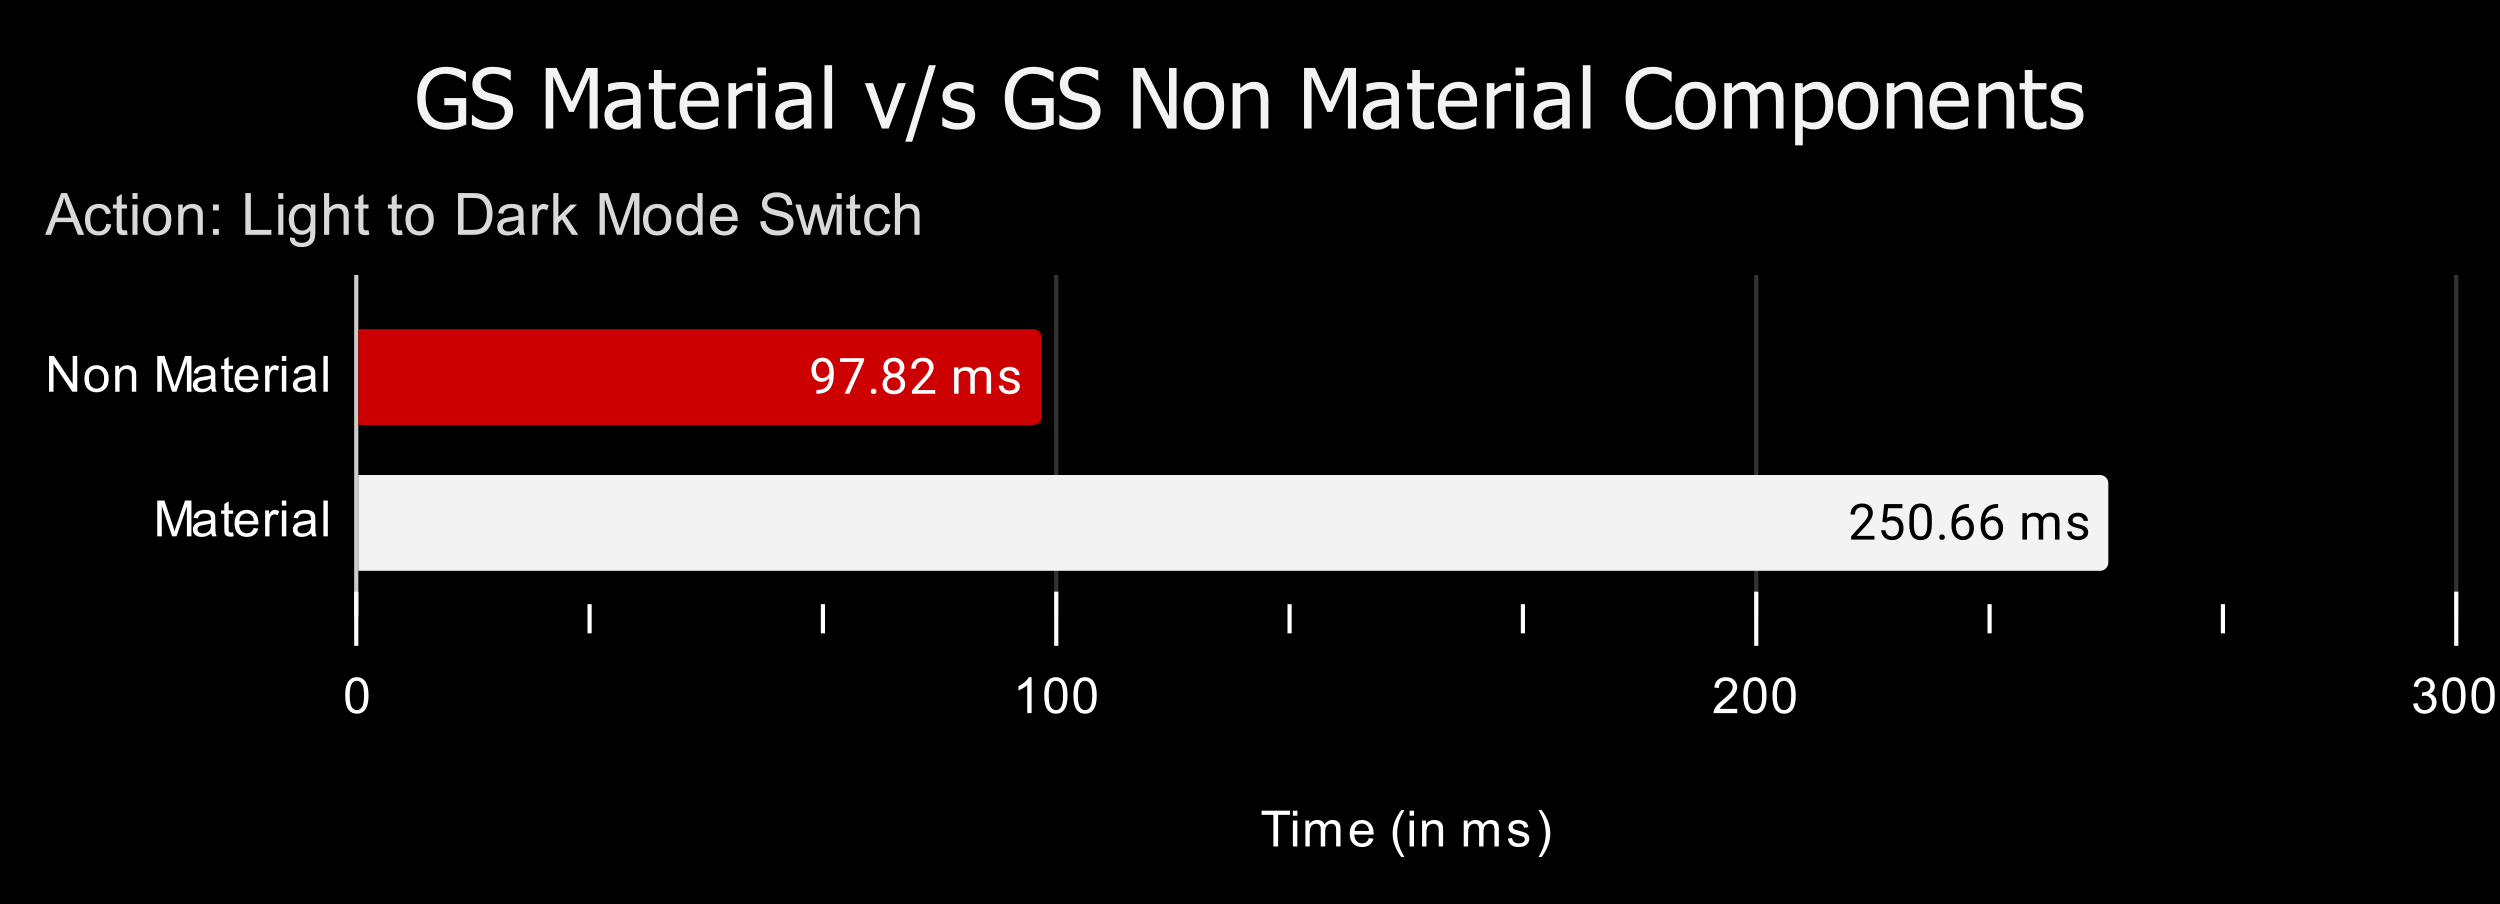 <svg version="1.1" viewBox="0.0 0.0 600.0 217.0" fill="none" stroke="none" stroke-linecap="square" stroke-miterlimit="10" width="600" height="217" xmlns:xlink="http://www.w3.org/1999/xlink" xmlns="http://www.w3.org/2000/svg"><path fill="#000000" d="M0 0L600.0 0L600.0 217.0L0 217.0L0 0Z" fill-rule="nonzero"/><path stroke="#cccccc" stroke-width="1.0" stroke-linecap="butt" d="M85.5 66.5L85.5 148.5" fill-rule="nonzero"/><path stroke="#333333" stroke-width="1.0" stroke-linecap="butt" d="M253.5 66.5L253.5 148.5" fill-rule="nonzero"/><path stroke="#333333" stroke-width="1.0" stroke-linecap="butt" d="M421.5 66.5L421.5 148.5" fill-rule="nonzero"/><path stroke="#333333" stroke-width="1.0" stroke-linecap="butt" d="M589.5 66.5L589.5 148.5" fill-rule="nonzero"/><path stroke="#000000" stroke-width="1.0" stroke-linecap="butt" stroke-opacity="0.0" d="M141.5 66.5L141.5 148.5" fill-rule="nonzero"/><path stroke="#000000" stroke-width="1.0" stroke-linecap="butt" stroke-opacity="0.0" d="M197.5 66.5L197.5 148.5" fill-rule="nonzero"/><path stroke="#000000" stroke-width="1.0" stroke-linecap="butt" stroke-opacity="0.0" d="M309.5 66.5L309.5 148.5" fill-rule="nonzero"/><path stroke="#000000" stroke-width="1.0" stroke-linecap="butt" stroke-opacity="0.0" d="M365.5 66.5L365.5 148.5" fill-rule="nonzero"/><path stroke="#000000" stroke-width="1.0" stroke-linecap="butt" stroke-opacity="0.0" d="M477.5 66.5L477.5 148.5" fill-rule="nonzero"/><path stroke="#000000" stroke-width="1.0" stroke-linecap="butt" stroke-opacity="0.0" d="M533.5 66.5L533.5 148.5" fill-rule="nonzero"/><path stroke="#000000" stroke-width="1.0" stroke-linecap="butt" d="M589.5 148.5L85.5 148.5" fill-rule="nonzero"/><clipPath id="id_0"><path d="M85.85 66.583L589.15 66.583L589.15 148.15L85.85 148.15L85.85 66.583Z" clip-rule="nonzero"/></clipPath><path stroke="#00ffff" stroke-width="2.0" stroke-linecap="butt" stroke-opacity="0.0" clip-path="url(#id_0)" d="M86.0 102.0L86.0 79.0L248.0 79.0C249.105 79.0 250.0 79.895 250.0 81.0L250.0 100.0C250.0 101.105 249.105 102.0 248.0 102.0Z" fill-rule="nonzero"/><path fill="#cc0000" clip-path="url(#id_0)" d="M86.0 102.0L86.0 79.0L248.0 79.0C249.105 79.0 250.0 79.895 250.0 81.0L250.0 100.0C250.0 101.105 249.105 102.0 248.0 102.0Z" fill-rule="nonzero"/><path stroke="#00ff00" stroke-width="2.0" stroke-linecap="butt" stroke-opacity="0.0" clip-path="url(#id_0)" d="M86.0 137.0L86.0 114.0L504.0 114.0C505.105 114.0 506.0 114.895 506.0 116.0L506.0 135.0C506.0 136.105 505.105 137.0 504.0 137.0Z" fill-rule="nonzero"/><path fill="#f3f3f3" clip-path="url(#id_0)" d="M86.0 137.0L86.0 114.0L504.0 114.0C505.105 114.0 506.0 114.895 506.0 116.0L506.0 135.0C506.0 136.105 505.105 137.0 504.0 137.0Z" fill-rule="nonzero"/><path stroke="#ffffff" stroke-width="1.0" stroke-linecap="butt" d="M141.5 151.5L141.5 145.5" fill-rule="nonzero"/><path stroke="#ffffff" stroke-width="1.0" stroke-linecap="butt" d="M197.5 151.5L197.5 145.5" fill-rule="nonzero"/><path stroke="#ffffff" stroke-width="1.0" stroke-linecap="butt" d="M309.5 151.5L309.5 145.5" fill-rule="nonzero"/><path stroke="#ffffff" stroke-width="1.0" stroke-linecap="butt" d="M365.5 151.5L365.5 145.5" fill-rule="nonzero"/><path stroke="#ffffff" stroke-width="1.0" stroke-linecap="butt" d="M477.5 151.5L477.5 145.5" fill-rule="nonzero"/><path stroke="#ffffff" stroke-width="1.0" stroke-linecap="butt" d="M533.5 151.5L533.5 145.5" fill-rule="nonzero"/><path stroke="#ffffff" stroke-width="1.0" stroke-linecap="butt" d="M85.5 154.5L85.5 142.5" fill-rule="nonzero"/><path stroke="#ffffff" stroke-width="1.0" stroke-linecap="butt" d="M253.5 154.5L253.5 142.5" fill-rule="nonzero"/><path stroke="#ffffff" stroke-width="1.0" stroke-linecap="butt" d="M421.5 154.5L421.5 142.5" fill-rule="nonzero"/><path stroke="#ffffff" stroke-width="1.0" stroke-linecap="butt" d="M589.5 154.5L589.5 142.5" fill-rule="nonzero"/><path stroke="#cc0000" stroke-width="3.0" stroke-linejoin="round" stroke-linecap="round" d="M199.019 90.75Q198.691 91.156 198.206 91.406Q197.737 91.641 197.175 91.641Q196.441 91.641 195.894 91.281Q195.347 90.922 195.05 90.266Q194.753 89.594 194.753 88.797Q194.753 87.953 195.066 87.266Q195.394 86.578 195.987 86.219Q196.597 85.844 197.394 85.844Q198.659 85.844 199.378 86.797Q200.112 87.75 200.112 89.375L200.112 89.688Q200.112 92.188 199.128 93.328Q198.144 94.469 196.159 94.5L195.941 94.5L195.941 93.594L196.175 93.594Q197.519 93.562 198.237 92.891Q198.956 92.219 199.019 90.75ZM197.347 90.75Q197.894 90.75 198.347 90.422Q198.816 90.078 199.034 89.594L199.034 89.156Q199.034 88.094 198.566 87.422Q198.097 86.75 197.394 86.75Q196.675 86.75 196.237 87.297Q195.816 87.844 195.816 88.75Q195.816 89.625 196.222 90.188Q196.644 90.75 197.347 90.75ZM207.378 86.578L203.847 94.5L202.706 94.5L206.222 86.859L201.612 86.859L201.612 85.969L207.378 85.969L207.378 86.578ZM209.003 93.938Q209.003 93.656 209.159 93.469Q209.331 93.281 209.659 93.281Q210.003 93.281 210.175 93.469Q210.347 93.656 210.347 93.938Q210.347 94.203 210.175 94.391Q210.003 94.562 209.659 94.562Q209.331 94.562 209.159 94.391Q209.003 94.203 209.003 93.938ZM217.05 88.188Q217.05 88.828 216.706 89.328Q216.362 89.828 215.8 90.109Q216.456 90.391 216.847 90.953Q217.237 91.5 217.237 92.203Q217.237 93.297 216.487 93.969Q215.753 94.625 214.534 94.625Q213.3 94.625 212.55 93.969Q211.816 93.297 211.816 92.203Q211.816 91.5 212.191 90.953Q212.566 90.391 213.237 90.109Q212.675 89.828 212.347 89.328Q212.019 88.828 212.019 88.188Q212.019 87.109 212.706 86.484Q213.394 85.844 214.534 85.844Q215.659 85.844 216.347 86.484Q217.05 87.109 217.05 88.188ZM216.159 92.172Q216.159 91.453 215.706 91.016Q215.253 90.562 214.519 90.562Q213.784 90.562 213.331 91.016Q212.894 91.453 212.894 92.188Q212.894 92.906 213.331 93.328Q213.769 93.734 214.534 93.734Q215.284 93.734 215.722 93.312Q216.159 92.891 216.159 92.172ZM214.534 86.734Q213.894 86.734 213.487 87.141Q213.097 87.531 213.097 88.219Q213.097 88.859 213.487 89.266Q213.878 89.672 214.519 89.672Q215.175 89.672 215.566 89.266Q215.956 88.859 215.956 88.219Q215.956 87.562 215.55 87.156Q215.144 86.734 214.534 86.734ZM224.456 94.5L218.862 94.5L218.862 93.719L221.816 90.438Q222.472 89.688 222.722 89.234Q222.972 88.766 222.972 88.266Q222.972 87.594 222.566 87.172Q222.175 86.734 221.487 86.734Q220.691 86.734 220.237 87.203Q219.784 87.656 219.784 88.484L218.706 88.484Q218.706 87.297 219.456 86.578Q220.222 85.844 221.487 85.844Q222.691 85.844 223.378 86.469Q224.066 87.094 224.066 88.141Q224.066 89.391 222.456 91.141L220.175 93.609L224.456 93.609L224.456 94.5ZM230.003 88.156L230.034 88.859Q230.722 88.047 231.909 88.047Q233.237 88.047 233.722 89.062Q234.034 88.609 234.534 88.328Q235.05 88.047 235.737 88.047Q237.831 88.047 237.862 90.25L237.862 94.5L236.784 94.5L236.784 90.312Q236.784 89.641 236.472 89.312Q236.159 88.969 235.425 88.969Q234.816 88.969 234.409 89.328Q234.019 89.688 233.956 90.297L233.956 94.5L232.878 94.5L232.878 90.344Q232.878 88.969 231.519 88.969Q230.456 88.969 230.066 89.875L230.066 94.5L228.972 94.5L228.972 88.156L230.003 88.156ZM243.675 92.812Q243.675 92.375 243.331 92.141Q243.003 91.891 242.175 91.719Q241.362 91.547 240.878 91.297Q240.394 91.047 240.159 90.719Q239.941 90.375 239.941 89.906Q239.941 89.125 240.597 88.594Q241.253 88.047 242.284 88.047Q243.362 88.047 244.019 88.609Q244.691 89.156 244.691 90.016L243.612 90.016Q243.612 89.578 243.222 89.266Q242.847 88.938 242.284 88.938Q241.691 88.938 241.347 89.203Q241.019 89.453 241.019 89.859Q241.019 90.25 241.331 90.453Q241.644 90.656 242.456 90.844Q243.269 91.016 243.769 91.266Q244.269 91.516 244.503 91.875Q244.753 92.234 244.753 92.734Q244.753 93.594 244.066 94.109Q243.394 94.625 242.316 94.625Q241.55 94.625 240.956 94.359Q240.378 94.078 240.05 93.594Q239.722 93.109 239.722 92.547L240.8 92.547Q240.831 93.094 241.237 93.422Q241.644 93.734 242.316 93.734Q242.925 93.734 243.3 93.484Q243.675 93.234 243.675 92.812Z" fill-rule="nonzero"/><path fill="#ffffff" d="M199.019 90.75Q198.691 91.156 198.206 91.406Q197.737 91.641 197.175 91.641Q196.441 91.641 195.894 91.281Q195.347 90.922 195.05 90.266Q194.753 89.594 194.753 88.797Q194.753 87.953 195.066 87.266Q195.394 86.578 195.987 86.219Q196.597 85.844 197.394 85.844Q198.659 85.844 199.378 86.797Q200.112 87.75 200.112 89.375L200.112 89.688Q200.112 92.188 199.128 93.328Q198.144 94.469 196.159 94.5L195.941 94.5L195.941 93.594L196.175 93.594Q197.519 93.562 198.237 92.891Q198.956 92.219 199.019 90.75ZM197.347 90.75Q197.894 90.75 198.347 90.422Q198.816 90.078 199.034 89.594L199.034 89.156Q199.034 88.094 198.566 87.422Q198.097 86.75 197.394 86.75Q196.675 86.75 196.237 87.297Q195.816 87.844 195.816 88.75Q195.816 89.625 196.222 90.188Q196.644 90.75 197.347 90.75ZM207.378 86.578L203.847 94.5L202.706 94.5L206.222 86.859L201.612 86.859L201.612 85.969L207.378 85.969L207.378 86.578ZM209.003 93.938Q209.003 93.656 209.159 93.469Q209.331 93.281 209.659 93.281Q210.003 93.281 210.175 93.469Q210.347 93.656 210.347 93.938Q210.347 94.203 210.175 94.391Q210.003 94.562 209.659 94.562Q209.331 94.562 209.159 94.391Q209.003 94.203 209.003 93.938ZM217.05 88.188Q217.05 88.828 216.706 89.328Q216.362 89.828 215.8 90.109Q216.456 90.391 216.847 90.953Q217.237 91.5 217.237 92.203Q217.237 93.297 216.487 93.969Q215.753 94.625 214.534 94.625Q213.3 94.625 212.55 93.969Q211.816 93.297 211.816 92.203Q211.816 91.5 212.191 90.953Q212.566 90.391 213.237 90.109Q212.675 89.828 212.347 89.328Q212.019 88.828 212.019 88.188Q212.019 87.109 212.706 86.484Q213.394 85.844 214.534 85.844Q215.659 85.844 216.347 86.484Q217.05 87.109 217.05 88.188ZM216.159 92.172Q216.159 91.453 215.706 91.016Q215.253 90.562 214.519 90.562Q213.784 90.562 213.331 91.016Q212.894 91.453 212.894 92.188Q212.894 92.906 213.331 93.328Q213.769 93.734 214.534 93.734Q215.284 93.734 215.722 93.312Q216.159 92.891 216.159 92.172ZM214.534 86.734Q213.894 86.734 213.487 87.141Q213.097 87.531 213.097 88.219Q213.097 88.859 213.487 89.266Q213.878 89.672 214.519 89.672Q215.175 89.672 215.566 89.266Q215.956 88.859 215.956 88.219Q215.956 87.562 215.55 87.156Q215.144 86.734 214.534 86.734ZM224.456 94.5L218.862 94.5L218.862 93.719L221.816 90.438Q222.472 89.688 222.722 89.234Q222.972 88.766 222.972 88.266Q222.972 87.594 222.566 87.172Q222.175 86.734 221.487 86.734Q220.691 86.734 220.237 87.203Q219.784 87.656 219.784 88.484L218.706 88.484Q218.706 87.297 219.456 86.578Q220.222 85.844 221.487 85.844Q222.691 85.844 223.378 86.469Q224.066 87.094 224.066 88.141Q224.066 89.391 222.456 91.141L220.175 93.609L224.456 93.609L224.456 94.5ZM230.003 88.156L230.034 88.859Q230.722 88.047 231.909 88.047Q233.237 88.047 233.722 89.062Q234.034 88.609 234.534 88.328Q235.05 88.047 235.737 88.047Q237.831 88.047 237.862 90.25L237.862 94.5L236.784 94.5L236.784 90.312Q236.784 89.641 236.472 89.312Q236.159 88.969 235.425 88.969Q234.816 88.969 234.409 89.328Q234.019 89.688 233.956 90.297L233.956 94.5L232.878 94.5L232.878 90.344Q232.878 88.969 231.519 88.969Q230.456 88.969 230.066 89.875L230.066 94.5L228.972 94.5L228.972 88.156L230.003 88.156ZM243.675 92.812Q243.675 92.375 243.331 92.141Q243.003 91.891 242.175 91.719Q241.362 91.547 240.878 91.297Q240.394 91.047 240.159 90.719Q239.941 90.375 239.941 89.906Q239.941 89.125 240.597 88.594Q241.253 88.047 242.284 88.047Q243.362 88.047 244.019 88.609Q244.691 89.156 244.691 90.016L243.612 90.016Q243.612 89.578 243.222 89.266Q242.847 88.938 242.284 88.938Q241.691 88.938 241.347 89.203Q241.019 89.453 241.019 89.859Q241.019 90.25 241.331 90.453Q241.644 90.656 242.456 90.844Q243.269 91.016 243.769 91.266Q244.269 91.516 244.503 91.875Q244.753 92.234 244.753 92.734Q244.753 93.594 244.066 94.109Q243.394 94.625 242.316 94.625Q241.55 94.625 240.956 94.359Q240.378 94.078 240.05 93.594Q239.722 93.109 239.722 92.547L240.8 92.547Q240.831 93.094 241.237 93.422Q241.644 93.734 242.316 93.734Q242.925 93.734 243.3 93.484Q243.675 93.234 243.675 92.812Z" fill-rule="nonzero"/><path stroke="#f3f3f3" stroke-width="3.0" stroke-linejoin="round" stroke-linecap="round" d="M449.871 129.5L444.277 129.5L444.277 128.719L447.23 125.438Q447.886 124.688 448.136 124.234Q448.386 123.766 448.386 123.266Q448.386 122.594 447.98 122.172Q447.59 121.734 446.902 121.734Q446.105 121.734 445.652 122.203Q445.199 122.656 445.199 123.484L444.121 123.484Q444.121 122.297 444.871 121.578Q445.636 120.844 446.902 120.844Q448.105 120.844 448.793 121.469Q449.48 122.094 449.48 123.141Q449.48 124.391 447.871 126.141L445.59 128.609L449.871 128.609L449.871 129.5ZM451.777 125.219L452.215 120.969L456.59 120.969L456.59 121.969L453.136 121.969L452.871 124.297Q453.511 123.922 454.308 123.922Q455.465 123.922 456.152 124.703Q456.84 125.469 456.84 126.781Q456.84 128.094 456.121 128.859Q455.418 129.625 454.136 129.625Q453.011 129.625 452.293 129.0Q451.574 128.359 451.48 127.25L452.496 127.25Q452.605 127.984 453.027 128.359Q453.449 128.734 454.136 128.734Q454.886 128.734 455.324 128.219Q455.761 127.703 455.761 126.797Q455.761 125.938 455.293 125.422Q454.824 124.906 454.043 124.906Q453.34 124.906 452.933 125.203L452.652 125.438L451.777 125.219ZM463.636 125.859Q463.636 127.766 462.98 128.703Q462.34 129.625 460.949 129.625Q459.59 129.625 458.933 128.719Q458.277 127.812 458.246 126.0L458.246 124.562Q458.246 122.672 458.886 121.766Q459.543 120.844 460.933 120.844Q462.308 120.844 462.965 121.734Q463.621 122.609 463.636 124.453L463.636 125.859ZM462.543 124.375Q462.543 123.0 462.152 122.375Q461.777 121.734 460.933 121.734Q460.105 121.734 459.715 122.375Q459.34 123.0 459.34 124.297L459.34 126.031Q459.34 127.406 459.73 128.078Q460.136 128.734 460.949 128.734Q461.746 128.734 462.136 128.109Q462.527 127.484 462.543 126.156L462.543 124.375ZM465.418 128.938Q465.418 128.656 465.574 128.469Q465.746 128.281 466.074 128.281Q466.418 128.281 466.59 128.469Q466.761 128.656 466.761 128.938Q466.761 129.203 466.59 129.391Q466.418 129.562 466.074 129.562Q465.746 129.562 465.574 129.391Q465.418 129.203 465.418 128.938ZM472.543 120.969L472.543 121.875L472.34 121.875Q471.074 121.906 470.324 122.641Q469.574 123.359 469.449 124.672Q470.136 123.906 471.293 123.906Q472.402 123.906 473.074 124.688Q473.746 125.469 473.746 126.719Q473.746 128.031 473.027 128.828Q472.308 129.625 471.09 129.625Q469.871 129.625 469.105 128.688Q468.355 127.734 468.355 126.25L468.355 125.844Q468.355 123.484 469.355 122.234Q470.355 120.984 472.34 120.969L472.543 120.969ZM471.121 124.812Q470.558 124.812 470.09 125.141Q469.621 125.469 469.433 125.984L469.433 126.375Q469.433 127.438 469.902 128.078Q470.386 128.719 471.09 128.719Q471.824 128.719 472.246 128.188Q472.668 127.641 472.668 126.766Q472.668 125.891 472.246 125.359Q471.824 124.812 471.121 124.812ZM479.543 120.969L479.543 121.875L479.34 121.875Q478.074 121.906 477.324 122.641Q476.574 123.359 476.449 124.672Q477.136 123.906 478.293 123.906Q479.402 123.906 480.074 124.688Q480.746 125.469 480.746 126.719Q480.746 128.031 480.027 128.828Q479.308 129.625 478.09 129.625Q476.871 129.625 476.105 128.688Q475.355 127.734 475.355 126.25L475.355 125.844Q475.355 123.484 476.355 122.234Q477.355 120.984 479.34 120.969L479.543 120.969ZM478.121 124.812Q477.558 124.812 477.09 125.141Q476.621 125.469 476.433 125.984L476.433 126.375Q476.433 127.438 476.902 128.078Q477.386 128.719 478.09 128.719Q478.824 128.719 479.246 128.188Q479.668 127.641 479.668 126.766Q479.668 125.891 479.246 125.359Q478.824 124.812 478.121 124.812ZM486.418 123.156L486.449 123.859Q487.136 123.047 488.324 123.047Q489.652 123.047 490.136 124.062Q490.449 123.609 490.949 123.328Q491.465 123.047 492.152 123.047Q494.246 123.047 494.277 125.25L494.277 129.5L493.199 129.5L493.199 125.312Q493.199 124.641 492.886 124.312Q492.574 123.969 491.84 123.969Q491.23 123.969 490.824 124.328Q490.433 124.688 490.371 125.297L490.371 129.5L489.293 129.5L489.293 125.344Q489.293 123.969 487.933 123.969Q486.871 123.969 486.48 124.875L486.48 129.5L485.386 129.5L485.386 123.156L486.418 123.156ZM500.09 127.812Q500.09 127.375 499.746 127.141Q499.418 126.891 498.59 126.719Q497.777 126.547 497.293 126.297Q496.808 126.047 496.574 125.719Q496.355 125.375 496.355 124.906Q496.355 124.125 497.011 123.594Q497.668 123.047 498.699 123.047Q499.777 123.047 500.433 123.609Q501.105 124.156 501.105 125.016L500.027 125.016Q500.027 124.578 499.636 124.266Q499.261 123.938 498.699 123.938Q498.105 123.938 497.761 124.203Q497.433 124.453 497.433 124.859Q497.433 125.25 497.746 125.453Q498.058 125.656 498.871 125.844Q499.683 126.016 500.183 126.266Q500.683 126.516 500.918 126.875Q501.168 127.234 501.168 127.734Q501.168 128.594 500.48 129.109Q499.808 129.625 498.73 129.625Q497.965 129.625 497.371 129.359Q496.793 129.078 496.465 128.594Q496.136 128.109 496.136 127.547L497.215 127.547Q497.246 128.094 497.652 128.422Q498.058 128.734 498.73 128.734Q499.34 128.734 499.715 128.484Q500.09 128.234 500.09 127.812Z" fill-rule="nonzero"/><path fill="#000000" d="M449.871 129.5L444.277 129.5L444.277 128.719L447.23 125.438Q447.886 124.688 448.136 124.234Q448.386 123.766 448.386 123.266Q448.386 122.594 447.98 122.172Q447.59 121.734 446.902 121.734Q446.105 121.734 445.652 122.203Q445.199 122.656 445.199 123.484L444.121 123.484Q444.121 122.297 444.871 121.578Q445.636 120.844 446.902 120.844Q448.105 120.844 448.793 121.469Q449.48 122.094 449.48 123.141Q449.48 124.391 447.871 126.141L445.59 128.609L449.871 128.609L449.871 129.5ZM451.777 125.219L452.215 120.969L456.59 120.969L456.59 121.969L453.136 121.969L452.871 124.297Q453.511 123.922 454.308 123.922Q455.465 123.922 456.152 124.703Q456.84 125.469 456.84 126.781Q456.84 128.094 456.121 128.859Q455.418 129.625 454.136 129.625Q453.011 129.625 452.293 129.0Q451.574 128.359 451.48 127.25L452.496 127.25Q452.605 127.984 453.027 128.359Q453.449 128.734 454.136 128.734Q454.886 128.734 455.324 128.219Q455.761 127.703 455.761 126.797Q455.761 125.938 455.293 125.422Q454.824 124.906 454.043 124.906Q453.34 124.906 452.933 125.203L452.652 125.438L451.777 125.219ZM463.636 125.859Q463.636 127.766 462.98 128.703Q462.34 129.625 460.949 129.625Q459.59 129.625 458.933 128.719Q458.277 127.812 458.246 126.0L458.246 124.562Q458.246 122.672 458.886 121.766Q459.543 120.844 460.933 120.844Q462.308 120.844 462.965 121.734Q463.621 122.609 463.636 124.453L463.636 125.859ZM462.543 124.375Q462.543 123.0 462.152 122.375Q461.777 121.734 460.933 121.734Q460.105 121.734 459.715 122.375Q459.34 123.0 459.34 124.297L459.34 126.031Q459.34 127.406 459.73 128.078Q460.136 128.734 460.949 128.734Q461.746 128.734 462.136 128.109Q462.527 127.484 462.543 126.156L462.543 124.375ZM465.418 128.938Q465.418 128.656 465.574 128.469Q465.746 128.281 466.074 128.281Q466.418 128.281 466.59 128.469Q466.761 128.656 466.761 128.938Q466.761 129.203 466.59 129.391Q466.418 129.562 466.074 129.562Q465.746 129.562 465.574 129.391Q465.418 129.203 465.418 128.938ZM472.543 120.969L472.543 121.875L472.34 121.875Q471.074 121.906 470.324 122.641Q469.574 123.359 469.449 124.672Q470.136 123.906 471.293 123.906Q472.402 123.906 473.074 124.688Q473.746 125.469 473.746 126.719Q473.746 128.031 473.027 128.828Q472.308 129.625 471.09 129.625Q469.871 129.625 469.105 128.688Q468.355 127.734 468.355 126.25L468.355 125.844Q468.355 123.484 469.355 122.234Q470.355 120.984 472.34 120.969L472.543 120.969ZM471.121 124.812Q470.558 124.812 470.09 125.141Q469.621 125.469 469.433 125.984L469.433 126.375Q469.433 127.438 469.902 128.078Q470.386 128.719 471.09 128.719Q471.824 128.719 472.246 128.188Q472.668 127.641 472.668 126.766Q472.668 125.891 472.246 125.359Q471.824 124.812 471.121 124.812ZM479.543 120.969L479.543 121.875L479.34 121.875Q478.074 121.906 477.324 122.641Q476.574 123.359 476.449 124.672Q477.136 123.906 478.293 123.906Q479.402 123.906 480.074 124.688Q480.746 125.469 480.746 126.719Q480.746 128.031 480.027 128.828Q479.308 129.625 478.09 129.625Q476.871 129.625 476.105 128.688Q475.355 127.734 475.355 126.25L475.355 125.844Q475.355 123.484 476.355 122.234Q477.355 120.984 479.34 120.969L479.543 120.969ZM478.121 124.812Q477.558 124.812 477.09 125.141Q476.621 125.469 476.433 125.984L476.433 126.375Q476.433 127.438 476.902 128.078Q477.386 128.719 478.09 128.719Q478.824 128.719 479.246 128.188Q479.668 127.641 479.668 126.766Q479.668 125.891 479.246 125.359Q478.824 124.812 478.121 124.812ZM486.418 123.156L486.449 123.859Q487.136 123.047 488.324 123.047Q489.652 123.047 490.136 124.062Q490.449 123.609 490.949 123.328Q491.465 123.047 492.152 123.047Q494.246 123.047 494.277 125.25L494.277 129.5L493.199 129.5L493.199 125.312Q493.199 124.641 492.886 124.312Q492.574 123.969 491.84 123.969Q491.23 123.969 490.824 124.328Q490.433 124.688 490.371 125.297L490.371 129.5L489.293 129.5L489.293 125.344Q489.293 123.969 487.933 123.969Q486.871 123.969 486.48 124.875L486.48 129.5L485.386 129.5L485.386 123.156L486.418 123.156ZM500.09 127.812Q500.09 127.375 499.746 127.141Q499.418 126.891 498.59 126.719Q497.777 126.547 497.293 126.297Q496.808 126.047 496.574 125.719Q496.355 125.375 496.355 124.906Q496.355 124.125 497.011 123.594Q497.668 123.047 498.699 123.047Q499.777 123.047 500.433 123.609Q501.105 124.156 501.105 125.016L500.027 125.016Q500.027 124.578 499.636 124.266Q499.261 123.938 498.699 123.938Q498.105 123.938 497.761 124.203Q497.433 124.453 497.433 124.859Q497.433 125.25 497.746 125.453Q498.058 125.656 498.871 125.844Q499.683 126.016 500.183 126.266Q500.683 126.516 500.918 126.875Q501.168 127.234 501.168 127.734Q501.168 128.594 500.48 129.109Q499.808 129.625 498.73 129.625Q497.965 129.625 497.371 129.359Q496.793 129.078 496.465 128.594Q496.136 128.109 496.136 127.547L497.215 127.547Q497.246 128.094 497.652 128.422Q498.058 128.734 498.73 128.734Q499.34 128.734 499.715 128.484Q500.09 128.234 500.09 127.812Z" fill-rule="nonzero"/><path fill="#ffffff" d="M305.609 203.15L305.609 195.572L302.781 195.572L302.781 194.556L309.594 194.556L309.594 195.572L306.75 195.572L306.75 203.15L305.609 203.15ZM310.297 195.775L310.297 194.556L311.359 194.556L311.359 195.775L310.297 195.775ZM310.297 203.15L310.297 196.931L311.359 196.931L311.359 203.15L310.297 203.15ZM313.297 203.15L313.297 196.931L314.234 196.931L314.234 197.806Q314.531 197.338 315.016 197.072Q315.5 196.791 316.125 196.791Q316.812 196.791 317.25 197.072Q317.703 197.353 317.875 197.869Q318.625 196.791 319.797 196.791Q320.734 196.791 321.219 197.306Q321.719 197.806 321.719 198.884L321.719 203.15L320.672 203.15L320.672 199.228Q320.672 198.603 320.562 198.322Q320.469 198.041 320.203 197.869Q319.938 197.697 319.562 197.697Q318.906 197.697 318.469 198.134Q318.047 198.572 318.047 199.541L318.047 203.15L316.984 203.15L316.984 199.103Q316.984 198.4 316.719 198.056Q316.469 197.697 315.891 197.697Q315.438 197.697 315.062 197.931Q314.688 198.166 314.516 198.619Q314.344 199.072 314.344 199.916L314.344 203.15L313.297 203.15ZM328.547 201.15L329.641 201.275Q329.391 202.228 328.688 202.759Q327.984 203.291 326.906 203.291Q325.547 203.291 324.734 202.447Q323.938 201.603 323.938 200.088Q323.938 198.525 324.75 197.666Q325.562 196.791 326.844 196.791Q328.094 196.791 328.875 197.634Q329.672 198.478 329.672 200.025Q329.672 200.119 329.672 200.306L325.031 200.306Q325.094 201.338 325.609 201.884Q326.125 202.416 326.906 202.416Q327.484 202.416 327.891 202.119Q328.312 201.806 328.547 201.15ZM325.094 199.447L328.562 199.447Q328.5 198.65 328.172 198.259Q327.656 197.65 326.859 197.65Q326.125 197.65 325.625 198.134Q325.141 198.619 325.094 199.447ZM336.312 205.681Q335.438 204.572 334.828 203.103Q334.234 201.619 334.234 200.041Q334.234 198.65 334.672 197.369Q335.203 195.884 336.312 194.416L337.062 194.416Q336.359 195.634 336.125 196.15Q335.766 196.963 335.562 197.838Q335.312 198.931 335.312 200.041Q335.312 202.869 337.062 205.681L336.312 205.681ZM338.297 195.775L338.297 194.556L339.359 194.556L339.359 195.775L338.297 195.775ZM338.297 203.15L338.297 196.931L339.359 196.931L339.359 203.15L338.297 203.15ZM341.297 203.15L341.297 196.931L342.234 196.931L342.234 197.806Q342.922 196.791 344.219 196.791Q344.781 196.791 345.25 196.994Q345.734 197.197 345.969 197.525Q346.203 197.853 346.297 198.291Q346.344 198.588 346.344 199.322L346.344 203.15L345.297 203.15L345.297 199.369Q345.297 198.713 345.172 198.4Q345.047 198.088 344.734 197.9Q344.422 197.697 344.0 197.697Q343.328 197.697 342.828 198.134Q342.344 198.556 342.344 199.744L342.344 203.15L341.297 203.15ZM351.297 203.15L351.297 196.931L352.234 196.931L352.234 197.806Q352.531 197.338 353.016 197.072Q353.5 196.791 354.125 196.791Q354.812 196.791 355.25 197.072Q355.703 197.353 355.875 197.869Q356.625 196.791 357.797 196.791Q358.734 196.791 359.219 197.306Q359.719 197.806 359.719 198.884L359.719 203.15L358.672 203.15L358.672 199.228Q358.672 198.603 358.562 198.322Q358.469 198.041 358.203 197.869Q357.938 197.697 357.562 197.697Q356.906 197.697 356.469 198.134Q356.047 198.572 356.047 199.541L356.047 203.15L354.984 203.15L354.984 199.103Q354.984 198.4 354.719 198.056Q354.469 197.697 353.891 197.697Q353.438 197.697 353.062 197.931Q352.688 198.166 352.516 198.619Q352.344 199.072 352.344 199.916L352.344 203.15L351.297 203.15ZM361.875 201.291L362.906 201.134Q363.0 201.759 363.391 202.088Q363.797 202.416 364.531 202.416Q365.25 202.416 365.594 202.134Q365.953 201.838 365.953 201.431Q365.953 201.072 365.641 200.869Q365.422 200.728 364.562 200.509Q363.406 200.213 362.953 200.009Q362.516 199.791 362.281 199.416Q362.047 199.041 362.047 198.572Q362.047 198.166 362.234 197.806Q362.422 197.447 362.75 197.213Q363.0 197.041 363.422 196.916Q363.844 196.791 364.344 196.791Q365.062 196.791 365.609 197.009Q366.172 197.213 366.438 197.572Q366.703 197.931 366.797 198.525L365.766 198.666Q365.703 198.197 365.359 197.931Q365.031 197.65 364.406 197.65Q363.688 197.65 363.375 197.9Q363.062 198.134 363.062 198.463Q363.062 198.666 363.188 198.822Q363.328 198.994 363.594 199.103Q363.75 199.166 364.531 199.369Q365.656 199.681 366.094 199.869Q366.531 200.056 366.781 200.416Q367.031 200.775 367.031 201.322Q367.031 201.853 366.719 202.322Q366.422 202.775 365.844 203.041Q365.266 203.291 364.531 203.291Q363.312 203.291 362.672 202.791Q362.047 202.275 361.875 201.291ZM369.984 205.681L369.234 205.681Q370.984 202.869 370.984 200.041Q370.984 198.947 370.734 197.853Q370.531 196.978 370.172 196.166Q369.938 195.65 369.234 194.416L369.984 194.416Q371.078 195.884 371.609 197.369Q372.062 198.65 372.062 200.041Q372.062 201.619 371.453 203.103Q370.844 204.572 369.984 205.681Z" fill-rule="nonzero"/><path fill="#ffffff" d="M11.772 94.012L11.772 85.418L12.928 85.418L17.444 92.168L17.444 85.418L18.538 85.418L18.538 94.012L17.366 94.012L12.85 87.262L12.85 94.012L11.772 94.012ZM20.256 90.903Q20.256 89.168 21.209 88.34Q22.006 87.653 23.163 87.653Q24.444 87.653 25.256 88.496Q26.084 89.325 26.084 90.809Q26.084 92.012 25.725 92.7Q25.366 93.387 24.663 93.778Q23.975 94.153 23.163 94.153Q21.866 94.153 21.053 93.325Q20.256 92.481 20.256 90.903ZM21.334 90.903Q21.334 92.09 21.85 92.684Q22.381 93.278 23.163 93.278Q23.959 93.278 24.475 92.684Q24.991 92.09 24.991 90.871Q24.991 89.715 24.459 89.121Q23.944 88.528 23.163 88.528Q22.381 88.528 21.85 89.121Q21.334 89.7 21.334 90.903ZM27.647 94.012L27.647 87.793L28.584 87.793L28.584 88.668Q29.272 87.653 30.569 87.653Q31.131 87.653 31.6 87.856Q32.084 88.059 32.319 88.387Q32.553 88.715 32.647 89.153Q32.694 89.45 32.694 90.184L32.694 94.012L31.647 94.012L31.647 90.231Q31.647 89.575 31.522 89.262Q31.397 88.95 31.084 88.762Q30.772 88.559 30.35 88.559Q29.678 88.559 29.178 88.996Q28.694 89.418 28.694 90.606L28.694 94.012L27.647 94.012ZM37.741 94.012L37.741 85.418L39.459 85.418L41.491 91.496Q41.772 92.356 41.897 92.778Q42.038 92.309 42.35 91.403L44.413 85.418L45.944 85.418L45.944 94.012L44.85 94.012L44.85 86.825L42.35 94.012L41.319 94.012L38.834 86.7L38.834 94.012L37.741 94.012ZM50.709 93.246Q50.116 93.746 49.569 93.95Q49.038 94.153 48.413 94.153Q47.381 94.153 46.834 93.653Q46.288 93.153 46.288 92.371Q46.288 91.918 46.491 91.543Q46.694 91.153 47.038 90.934Q47.381 90.7 47.803 90.59Q48.1 90.496 48.741 90.418Q50.006 90.278 50.616 90.059Q50.616 89.84 50.616 89.793Q50.616 89.137 50.319 88.871Q49.913 88.528 49.116 88.528Q48.381 88.528 48.022 88.793Q47.663 89.043 47.491 89.7L46.459 89.559Q46.6 88.903 46.928 88.496Q47.256 88.09 47.866 87.871Q48.475 87.653 49.272 87.653Q50.069 87.653 50.569 87.84Q51.069 88.028 51.303 88.309Q51.538 88.59 51.631 89.028Q51.678 89.293 51.678 89.996L51.678 91.403Q51.678 92.871 51.741 93.262Q51.819 93.653 52.022 94.012L50.913 94.012Q50.756 93.684 50.709 93.246ZM50.616 90.887Q50.038 91.121 48.897 91.293Q48.241 91.387 47.975 91.512Q47.709 91.621 47.553 91.84Q47.413 92.059 47.413 92.34Q47.413 92.762 47.725 93.043Q48.053 93.325 48.663 93.325Q49.272 93.325 49.741 93.059Q50.225 92.793 50.444 92.325Q50.616 91.965 50.616 91.278L50.616 90.887ZM55.944 93.075L56.1 93.996Q55.647 94.09 55.303 94.09Q54.725 94.09 54.413 93.918Q54.1 93.731 53.959 93.434Q53.834 93.137 53.834 92.184L53.834 88.606L53.069 88.606L53.069 87.793L53.834 87.793L53.834 86.246L54.881 85.621L54.881 87.793L55.944 87.793L55.944 88.606L54.881 88.606L54.881 92.246Q54.881 92.7 54.928 92.825Q54.991 92.95 55.116 93.028Q55.241 93.106 55.475 93.106Q55.663 93.106 55.944 93.075ZM60.897 92.012L61.991 92.137Q61.741 93.09 61.038 93.621Q60.334 94.153 59.256 94.153Q57.897 94.153 57.084 93.309Q56.288 92.465 56.288 90.95Q56.288 89.387 57.1 88.528Q57.913 87.653 59.194 87.653Q60.444 87.653 61.225 88.496Q62.022 89.34 62.022 90.887Q62.022 90.981 62.022 91.168L57.381 91.168Q57.444 92.2 57.959 92.746Q58.475 93.278 59.256 93.278Q59.834 93.278 60.241 92.981Q60.663 92.668 60.897 92.012ZM57.444 90.309L60.913 90.309Q60.85 89.512 60.522 89.121Q60.006 88.512 59.209 88.512Q58.475 88.512 57.975 88.996Q57.491 89.481 57.444 90.309ZM63.631 94.012L63.631 87.793L64.584 87.793L64.584 88.731Q64.944 88.075 65.241 87.871Q65.553 87.653 65.928 87.653Q66.459 87.653 67.006 87.981L66.647 88.965Q66.256 88.731 65.881 88.731Q65.522 88.731 65.241 88.95Q64.975 89.153 64.866 89.528Q64.678 90.09 64.678 90.746L64.678 94.012L63.631 94.012ZM67.647 86.637L67.647 85.418L68.709 85.418L68.709 86.637L67.647 86.637ZM67.647 94.012L67.647 87.793L68.709 87.793L68.709 94.012L67.647 94.012ZM74.709 93.246Q74.116 93.746 73.569 93.95Q73.037 94.153 72.412 94.153Q71.381 94.153 70.834 93.653Q70.287 93.153 70.287 92.371Q70.287 91.918 70.491 91.543Q70.694 91.153 71.037 90.934Q71.381 90.7 71.803 90.59Q72.1 90.496 72.741 90.418Q74.006 90.278 74.616 90.059Q74.616 89.84 74.616 89.793Q74.616 89.137 74.319 88.871Q73.912 88.528 73.116 88.528Q72.381 88.528 72.022 88.793Q71.662 89.043 71.491 89.7L70.459 89.559Q70.6 88.903 70.928 88.496Q71.256 88.09 71.866 87.871Q72.475 87.653 73.272 87.653Q74.069 87.653 74.569 87.84Q75.069 88.028 75.303 88.309Q75.537 88.59 75.631 89.028Q75.678 89.293 75.678 89.996L75.678 91.403Q75.678 92.871 75.741 93.262Q75.819 93.653 76.022 94.012L74.912 94.012Q74.756 93.684 74.709 93.246ZM74.616 90.887Q74.037 91.121 72.897 91.293Q72.241 91.387 71.975 91.512Q71.709 91.621 71.553 91.84Q71.412 92.059 71.412 92.34Q71.412 92.762 71.725 93.043Q72.053 93.325 72.662 93.325Q73.272 93.325 73.741 93.059Q74.225 92.793 74.444 92.325Q74.616 91.965 74.616 91.278L74.616 90.887ZM77.616 94.012L77.616 85.418L78.678 85.418L78.678 94.012L77.616 94.012Z" fill-rule="nonzero"/><path fill="#ffffff" d="M37.741 128.721L37.741 120.128L39.459 120.128L41.491 126.206Q41.772 127.065 41.897 127.487Q42.038 127.018 42.35 126.112L44.413 120.128L45.944 120.128L45.944 128.721L44.85 128.721L44.85 121.534L42.35 128.721L41.319 128.721L38.834 121.409L38.834 128.721L37.741 128.721ZM50.709 127.956Q50.116 128.456 49.569 128.659Q49.038 128.862 48.413 128.862Q47.381 128.862 46.834 128.362Q46.288 127.862 46.288 127.081Q46.288 126.628 46.491 126.253Q46.694 125.862 47.038 125.643Q47.381 125.409 47.803 125.299Q48.1 125.206 48.741 125.128Q50.006 124.987 50.616 124.768Q50.616 124.549 50.616 124.503Q50.616 123.846 50.319 123.581Q49.913 123.237 49.116 123.237Q48.381 123.237 48.022 123.503Q47.663 123.753 47.491 124.409L46.459 124.268Q46.6 123.612 46.928 123.206Q47.256 122.799 47.866 122.581Q48.475 122.362 49.272 122.362Q50.069 122.362 50.569 122.549Q51.069 122.737 51.303 123.018Q51.538 123.299 51.631 123.737Q51.678 124.003 51.678 124.706L51.678 126.112Q51.678 127.581 51.741 127.971Q51.819 128.362 52.022 128.721L50.913 128.721Q50.756 128.393 50.709 127.956ZM50.616 125.596Q50.038 125.831 48.897 126.003Q48.241 126.096 47.975 126.221Q47.709 126.331 47.553 126.549Q47.413 126.768 47.413 127.049Q47.413 127.471 47.725 127.753Q48.053 128.034 48.663 128.034Q49.272 128.034 49.741 127.768Q50.225 127.503 50.444 127.034Q50.616 126.674 50.616 125.987L50.616 125.596ZM55.944 127.784L56.1 128.706Q55.647 128.799 55.303 128.799Q54.725 128.799 54.413 128.628Q54.1 128.44 53.959 128.143Q53.834 127.846 53.834 126.893L53.834 123.315L53.069 123.315L53.069 122.503L53.834 122.503L53.834 120.956L54.881 120.331L54.881 122.503L55.944 122.503L55.944 123.315L54.881 123.315L54.881 126.956Q54.881 127.409 54.928 127.534Q54.991 127.659 55.116 127.737Q55.241 127.815 55.475 127.815Q55.663 127.815 55.944 127.784ZM60.897 126.721L61.991 126.846Q61.741 127.799 61.038 128.331Q60.334 128.862 59.256 128.862Q57.897 128.862 57.084 128.018Q56.288 127.174 56.288 125.659Q56.288 124.096 57.1 123.237Q57.913 122.362 59.194 122.362Q60.444 122.362 61.225 123.206Q62.022 124.049 62.022 125.596Q62.022 125.69 62.022 125.878L57.381 125.878Q57.444 126.909 57.959 127.456Q58.475 127.987 59.256 127.987Q59.834 127.987 60.241 127.69Q60.663 127.378 60.897 126.721ZM57.444 125.018L60.913 125.018Q60.85 124.221 60.522 123.831Q60.006 123.221 59.209 123.221Q58.475 123.221 57.975 123.706Q57.491 124.19 57.444 125.018ZM63.631 128.721L63.631 122.503L64.584 122.503L64.584 123.44Q64.944 122.784 65.241 122.581Q65.553 122.362 65.928 122.362Q66.459 122.362 67.006 122.69L66.647 123.674Q66.256 123.44 65.881 123.44Q65.522 123.44 65.241 123.659Q64.975 123.862 64.866 124.237Q64.678 124.799 64.678 125.456L64.678 128.721L63.631 128.721ZM67.647 121.346L67.647 120.128L68.709 120.128L68.709 121.346L67.647 121.346ZM67.647 128.721L67.647 122.503L68.709 122.503L68.709 128.721L67.647 128.721ZM74.709 127.956Q74.116 128.456 73.569 128.659Q73.037 128.862 72.412 128.862Q71.381 128.862 70.834 128.362Q70.287 127.862 70.287 127.081Q70.287 126.628 70.491 126.253Q70.694 125.862 71.037 125.643Q71.381 125.409 71.803 125.299Q72.1 125.206 72.741 125.128Q74.006 124.987 74.616 124.768Q74.616 124.549 74.616 124.503Q74.616 123.846 74.319 123.581Q73.912 123.237 73.116 123.237Q72.381 123.237 72.022 123.503Q71.662 123.753 71.491 124.409L70.459 124.268Q70.6 123.612 70.928 123.206Q71.256 122.799 71.866 122.581Q72.475 122.362 73.272 122.362Q74.069 122.362 74.569 122.549Q75.069 122.737 75.303 123.018Q75.537 123.299 75.631 123.737Q75.678 124.003 75.678 124.706L75.678 126.112Q75.678 127.581 75.741 127.971Q75.819 128.362 76.022 128.721L74.912 128.721Q74.756 128.393 74.709 127.956ZM74.616 125.596Q74.037 125.831 72.897 126.003Q72.241 126.096 71.975 126.221Q71.709 126.331 71.553 126.549Q71.412 126.768 71.412 127.049Q71.412 127.471 71.725 127.753Q72.053 128.034 72.662 128.034Q73.272 128.034 73.741 127.768Q74.225 127.503 74.444 127.034Q74.616 126.674 74.616 125.987L74.616 125.596ZM77.616 128.721L77.616 120.128L78.678 120.128L78.678 128.721L77.616 128.721Z" fill-rule="nonzero"/><path fill="#ffffff" d="M82.85 166.916Q82.85 165.384 83.162 164.463Q83.475 163.525 84.084 163.025Q84.709 162.525 85.647 162.525Q86.334 162.525 86.85 162.806Q87.381 163.088 87.725 163.619Q88.069 164.134 88.256 164.884Q88.444 165.634 88.444 166.916Q88.444 168.431 88.131 169.353Q87.834 170.275 87.209 170.791Q86.6 171.291 85.647 171.291Q84.412 171.291 83.694 170.4Q82.85 169.338 82.85 166.916ZM83.928 166.916Q83.928 169.025 84.428 169.728Q84.928 170.431 85.647 170.431Q86.381 170.431 86.866 169.728Q87.366 169.025 87.366 166.916Q87.366 164.791 86.866 164.103Q86.381 163.4 85.631 163.4Q84.912 163.4 84.475 164.009Q83.928 164.791 83.928 166.916Z" fill-rule="nonzero"/><path fill="#ffffff" d="M247.585 171.15L246.539 171.15L246.539 164.431Q246.148 164.791 245.523 165.166Q244.914 165.525 244.429 165.697L244.429 164.681Q245.304 164.259 245.96 163.681Q246.632 163.088 246.914 162.525L247.585 162.525L247.585 171.15ZM250.617 166.916Q250.617 165.384 250.929 164.463Q251.242 163.525 251.851 163.025Q252.476 162.525 253.414 162.525Q254.101 162.525 254.617 162.806Q255.148 163.088 255.492 163.619Q255.835 164.134 256.023 164.884Q256.21 165.634 256.21 166.916Q256.21 168.431 255.898 169.353Q255.601 170.275 254.976 170.791Q254.367 171.291 253.414 171.291Q252.179 171.291 251.46 170.4Q250.617 169.338 250.617 166.916ZM251.695 166.916Q251.695 169.025 252.195 169.728Q252.695 170.431 253.414 170.431Q254.148 170.431 254.632 169.728Q255.132 169.025 255.132 166.916Q255.132 164.791 254.632 164.103Q254.148 163.4 253.398 163.4Q252.679 163.4 252.242 164.009Q251.695 164.791 251.695 166.916ZM257.617 166.916Q257.617 165.384 257.929 164.463Q258.242 163.525 258.851 163.025Q259.476 162.525 260.414 162.525Q261.101 162.525 261.617 162.806Q262.148 163.088 262.492 163.619Q262.835 164.134 263.023 164.884Q263.21 165.634 263.21 166.916Q263.21 168.431 262.898 169.353Q262.601 170.275 261.976 170.791Q261.367 171.291 260.414 171.291Q259.179 171.291 258.46 170.4Q257.617 169.338 257.617 166.916ZM258.695 166.916Q258.695 169.025 259.195 169.728Q259.695 170.431 260.414 170.431Q261.148 170.431 261.632 169.728Q262.132 169.025 262.132 166.916Q262.132 164.791 261.632 164.103Q261.148 163.4 260.398 163.4Q259.679 163.4 259.242 164.009Q258.695 164.791 258.695 166.916Z" fill-rule="nonzero"/><path fill="#ffffff" d="M416.93 170.134L416.93 171.15L411.243 171.15Q411.243 170.775 411.368 170.416Q411.586 169.838 412.055 169.275Q412.54 168.713 413.446 167.978Q414.852 166.822 415.336 166.15Q415.836 165.478 415.836 164.884Q415.836 164.259 415.383 163.838Q414.93 163.4 414.211 163.4Q413.446 163.4 412.993 163.853Q412.54 164.306 412.524 165.119L411.446 165.009Q411.555 163.791 412.274 163.166Q413.008 162.525 414.243 162.525Q415.477 162.525 416.196 163.213Q416.915 163.9 416.915 164.916Q416.915 165.431 416.696 165.931Q416.493 166.416 415.993 166.978Q415.508 167.525 414.383 168.478Q413.43 169.275 413.149 169.572Q412.883 169.853 412.711 170.134L416.93 170.134ZM418.383 166.916Q418.383 165.384 418.696 164.463Q419.008 163.525 419.618 163.025Q420.243 162.525 421.18 162.525Q421.868 162.525 422.383 162.806Q422.915 163.088 423.258 163.619Q423.602 164.134 423.79 164.884Q423.977 165.634 423.977 166.916Q423.977 168.431 423.665 169.353Q423.368 170.275 422.743 170.791Q422.133 171.291 421.18 171.291Q419.946 171.291 419.227 170.4Q418.383 169.338 418.383 166.916ZM419.461 166.916Q419.461 169.025 419.961 169.728Q420.461 170.431 421.18 170.431Q421.915 170.431 422.399 169.728Q422.899 169.025 422.899 166.916Q422.899 164.791 422.399 164.103Q421.915 163.4 421.165 163.4Q420.446 163.4 420.008 164.009Q419.461 164.791 419.461 166.916ZM425.383 166.916Q425.383 165.384 425.696 164.463Q426.008 163.525 426.618 163.025Q427.243 162.525 428.18 162.525Q428.868 162.525 429.383 162.806Q429.915 163.088 430.258 163.619Q430.602 164.134 430.79 164.884Q430.977 165.634 430.977 166.916Q430.977 168.431 430.665 169.353Q430.368 170.275 429.743 170.791Q429.133 171.291 428.18 171.291Q426.946 171.291 426.227 170.4Q425.383 169.338 425.383 166.916ZM426.461 166.916Q426.461 169.025 426.961 169.728Q427.461 170.431 428.18 170.431Q428.915 170.431 429.399 169.728Q429.899 169.025 429.899 166.916Q429.899 164.791 429.399 164.103Q428.915 163.4 428.165 163.4Q427.446 163.4 427.008 164.009Q426.461 164.791 426.461 166.916Z" fill-rule="nonzero"/><path fill="#ffffff" d="M579.15 168.884L580.212 168.744Q580.384 169.634 580.822 170.041Q581.259 170.431 581.884 170.431Q582.634 170.431 583.15 169.916Q583.666 169.4 583.666 168.634Q583.666 167.916 583.181 167.447Q582.712 166.963 581.978 166.963Q581.681 166.963 581.228 167.088L581.353 166.15Q581.462 166.166 581.525 166.166Q582.197 166.166 582.728 165.822Q583.275 165.463 583.275 164.728Q583.275 164.15 582.884 163.775Q582.494 163.384 581.869 163.384Q581.259 163.384 580.837 163.775Q580.431 164.166 580.322 164.931L579.259 164.744Q579.447 163.697 580.134 163.119Q580.822 162.525 581.837 162.525Q582.541 162.525 583.134 162.838Q583.728 163.134 584.041 163.65Q584.353 164.166 584.353 164.759Q584.353 165.306 584.056 165.775Q583.759 166.228 583.181 166.494Q583.931 166.666 584.353 167.228Q584.775 167.775 584.775 168.619Q584.775 169.744 583.947 170.525Q583.134 171.306 581.884 171.306Q580.759 171.306 580.009 170.634Q579.259 169.947 579.15 168.884ZM586.15 166.916Q586.15 165.384 586.462 164.463Q586.775 163.525 587.384 163.025Q588.009 162.525 588.947 162.525Q589.634 162.525 590.15 162.806Q590.681 163.088 591.025 163.619Q591.369 164.134 591.556 164.884Q591.744 165.634 591.744 166.916Q591.744 168.431 591.431 169.353Q591.134 170.275 590.509 170.791Q589.9 171.291 588.947 171.291Q587.712 171.291 586.994 170.4Q586.15 169.338 586.15 166.916ZM587.228 166.916Q587.228 169.025 587.728 169.728Q588.228 170.431 588.947 170.431Q589.681 170.431 590.166 169.728Q590.666 169.025 590.666 166.916Q590.666 164.791 590.166 164.103Q589.681 163.4 588.931 163.4Q588.212 163.4 587.775 164.009Q587.228 164.791 587.228 166.916ZM593.15 166.916Q593.15 165.384 593.462 164.463Q593.775 163.525 594.384 163.025Q595.009 162.525 595.947 162.525Q596.634 162.525 597.15 162.806Q597.681 163.088 598.025 163.619Q598.369 164.134 598.556 164.884Q598.744 165.634 598.744 166.916Q598.744 168.431 598.431 169.353Q598.134 170.275 597.509 170.791Q596.9 171.291 595.947 171.291Q594.712 171.291 593.994 170.4Q593.15 169.338 593.15 166.916ZM594.228 166.916Q594.228 169.025 594.728 169.728Q595.228 170.431 595.947 170.431Q596.681 170.431 597.166 169.728Q597.666 169.025 597.666 166.916Q597.666 164.791 597.166 164.103Q596.681 163.4 595.931 163.4Q595.212 163.4 594.775 164.009Q594.228 164.791 594.228 166.916Z" fill-rule="nonzero"/><path fill="#d9d9d9" d="M10.834 56.35L14.678 46.334L16.1 46.334L20.209 56.35L18.694 56.35L17.522 53.319L13.334 53.319L12.241 56.35L10.834 56.35ZM13.725 52.241L17.116 52.241L16.069 49.459Q15.6 48.194 15.366 47.381Q15.178 48.35 14.819 49.288L13.725 52.241ZM25.506 53.694L26.725 53.85Q26.522 55.1 25.694 55.819Q24.881 56.522 23.694 56.522Q22.209 56.522 21.303 55.553Q20.397 54.569 20.397 52.741Q20.397 51.569 20.788 50.694Q21.178 49.803 21.975 49.366Q22.772 48.928 23.709 48.928Q24.881 48.928 25.631 49.522Q26.397 50.116 26.6 51.225L25.413 51.413Q25.241 50.678 24.803 50.319Q24.366 49.944 23.756 49.944Q22.819 49.944 22.241 50.616Q21.663 51.272 21.663 52.709Q21.663 54.178 22.225 54.85Q22.788 55.506 23.678 55.506Q24.413 55.506 24.897 55.069Q25.381 54.616 25.506 53.694ZM30.459 55.256L30.631 56.334Q30.116 56.444 29.709 56.444Q29.038 56.444 28.663 56.241Q28.303 56.022 28.147 55.678Q28.006 55.334 28.006 54.225L28.006 50.053L27.1 50.053L27.1 49.084L28.006 49.084L28.006 47.288L29.225 46.553L29.225 49.084L30.459 49.084L30.459 50.053L29.225 50.053L29.225 54.288Q29.225 54.819 29.288 54.975Q29.35 55.116 29.491 55.209Q29.647 55.303 29.913 55.303Q30.131 55.303 30.459 55.256ZM31.788 47.741L31.788 46.334L33.006 46.334L33.006 47.741L31.788 47.741ZM31.788 56.35L31.788 49.084L33.006 49.084L33.006 56.35L31.788 56.35ZM34.319 52.725Q34.319 50.709 35.444 49.725Q36.366 48.928 37.725 48.928Q39.209 48.928 40.163 49.913Q41.116 50.881 41.116 52.616Q41.116 54.022 40.694 54.834Q40.272 55.631 39.459 56.084Q38.663 56.522 37.725 56.522Q36.194 56.522 35.256 55.538Q34.319 54.553 34.319 52.725ZM35.584 52.725Q35.584 54.116 36.194 54.819Q36.803 55.506 37.725 55.506Q38.631 55.506 39.241 54.803Q39.85 54.1 39.85 52.678Q39.85 51.334 39.241 50.647Q38.631 49.944 37.725 49.944Q36.803 49.944 36.194 50.631Q35.584 51.319 35.584 52.725ZM42.772 56.35L42.772 49.084L43.881 49.084L43.881 50.116Q44.678 48.928 46.194 48.928Q46.85 48.928 47.397 49.163Q47.944 49.397 48.209 49.788Q48.491 50.163 48.6 50.694Q48.678 51.038 48.678 51.881L48.678 56.35L47.444 56.35L47.444 51.928Q47.444 51.178 47.303 50.819Q47.163 50.444 46.788 50.225Q46.428 49.991 45.928 49.991Q45.147 49.991 44.569 50.491Q44.006 50.991 44.006 52.381L44.006 56.35L42.772 56.35ZM51.116 50.491L51.116 49.084L52.522 49.084L52.522 50.491L51.116 50.491ZM51.116 56.35L51.116 54.944L52.522 54.944L52.522 56.35L51.116 56.35ZM58.881 56.35L58.881 46.334L60.209 46.334L60.209 55.163L65.131 55.163L65.131 56.35L58.881 56.35ZM66.787 47.741L66.787 46.334L68.006 46.334L68.006 47.741L66.787 47.741ZM66.787 56.35L66.787 49.084L68.006 49.084L68.006 56.35L66.787 56.35ZM69.553 56.959L70.741 57.131Q70.819 57.678 71.162 57.944Q71.616 58.272 72.412 58.272Q73.272 58.272 73.725 57.928Q74.194 57.6 74.366 56.975Q74.459 56.6 74.444 55.397Q73.647 56.35 72.444 56.35Q70.944 56.35 70.116 55.272Q69.303 54.194 69.303 52.678Q69.303 51.647 69.678 50.772Q70.053 49.881 70.756 49.413Q71.475 48.928 72.444 48.928Q73.725 48.928 74.569 49.959L74.569 49.084L75.694 49.084L75.694 55.366Q75.694 57.069 75.35 57.772Q75.006 58.475 74.256 58.881Q73.506 59.303 72.412 59.303Q71.116 59.303 70.319 58.709Q69.522 58.131 69.553 56.959ZM70.569 52.584Q70.569 54.022 71.131 54.678Q71.694 55.334 72.553 55.334Q73.397 55.334 73.975 54.678Q74.553 54.022 74.553 52.631Q74.553 51.303 73.959 50.631Q73.366 49.944 72.537 49.944Q71.709 49.944 71.131 50.616Q70.569 51.272 70.569 52.584ZM77.772 56.35L77.772 46.334L79.006 46.334L79.006 49.928Q79.866 48.928 81.178 48.928Q81.991 48.928 82.584 49.256Q83.178 49.569 83.428 50.131Q83.694 50.678 83.694 51.756L83.694 56.35L82.459 56.35L82.459 51.756Q82.459 50.819 82.053 50.413Q81.662 49.991 80.928 49.991Q80.381 49.991 79.897 50.272Q79.412 50.553 79.209 51.038Q79.006 51.522 79.006 52.381L79.006 56.35L77.772 56.35ZM88.459 55.256L88.631 56.334Q88.116 56.444 87.709 56.444Q87.037 56.444 86.662 56.241Q86.303 56.022 86.147 55.678Q86.006 55.334 86.006 54.225L86.006 50.053L85.1 50.053L85.1 49.084L86.006 49.084L86.006 47.288L87.225 46.553L87.225 49.084L88.459 49.084L88.459 50.053L87.225 50.053L87.225 54.288Q87.225 54.819 87.287 54.975Q87.35 55.116 87.491 55.209Q87.647 55.303 87.912 55.303Q88.131 55.303 88.459 55.256ZM96.459 55.256L96.631 56.334Q96.116 56.444 95.709 56.444Q95.037 56.444 94.662 56.241Q94.303 56.022 94.147 55.678Q94.006 55.334 94.006 54.225L94.006 50.053L93.1 50.053L93.1 49.084L94.006 49.084L94.006 47.288L95.225 46.553L95.225 49.084L96.459 49.084L96.459 50.053L95.225 50.053L95.225 54.288Q95.225 54.819 95.287 54.975Q95.35 55.116 95.491 55.209Q95.647 55.303 95.912 55.303Q96.131 55.303 96.459 55.256ZM97.319 52.725Q97.319 50.709 98.444 49.725Q99.366 48.928 100.725 48.928Q102.209 48.928 103.162 49.913Q104.116 50.881 104.116 52.616Q104.116 54.022 103.694 54.834Q103.272 55.631 102.459 56.084Q101.662 56.522 100.725 56.522Q99.194 56.522 98.256 55.538Q97.319 54.553 97.319 52.725ZM98.584 52.725Q98.584 54.116 99.194 54.819Q99.803 55.506 100.725 55.506Q101.631 55.506 102.241 54.803Q102.85 54.1 102.85 52.678Q102.85 51.334 102.241 50.647Q101.631 49.944 100.725 49.944Q99.803 49.944 99.194 50.631Q98.584 51.319 98.584 52.725ZM109.928 56.35L109.928 46.334L113.381 46.334Q114.553 46.334 115.162 46.475Q116.022 46.663 116.631 47.194Q117.428 47.866 117.819 48.913Q118.209 49.944 118.209 51.288Q118.209 52.428 117.944 53.319Q117.678 54.194 117.256 54.772Q116.85 55.35 116.35 55.678Q115.85 56.006 115.147 56.178Q114.459 56.35 113.553 56.35L109.928 56.35ZM111.256 55.163L113.397 55.163Q114.381 55.163 114.944 54.991Q115.522 54.803 115.85 54.459Q116.319 53.991 116.584 53.194Q116.85 52.397 116.85 51.256Q116.85 49.694 116.334 48.85Q115.819 48.006 115.084 47.709Q114.537 47.506 113.366 47.506L111.256 47.506L111.256 55.163ZM124.506 55.459Q123.834 56.038 123.194 56.288Q122.569 56.522 121.834 56.522Q120.647 56.522 119.991 55.944Q119.35 55.35 119.35 54.428Q119.35 53.897 119.584 53.459Q119.834 53.022 120.225 52.756Q120.631 52.491 121.116 52.35Q121.475 52.256 122.209 52.163Q123.709 51.991 124.412 51.741Q124.412 51.491 124.412 51.428Q124.412 50.663 124.069 50.366Q123.6 49.944 122.662 49.944Q121.803 49.944 121.381 50.256Q120.975 50.553 120.772 51.319L119.569 51.163Q119.725 50.381 120.1 49.913Q120.491 49.444 121.194 49.194Q121.912 48.928 122.85 48.928Q123.772 48.928 124.35 49.147Q124.928 49.366 125.194 49.694Q125.475 50.022 125.584 50.538Q125.647 50.85 125.647 51.663L125.647 53.303Q125.647 55.022 125.725 55.475Q125.803 55.928 126.037 56.35L124.756 56.35Q124.569 55.959 124.506 55.459ZM124.412 52.709Q123.741 52.975 122.397 53.178Q121.647 53.288 121.319 53.428Q121.006 53.553 120.834 53.819Q120.662 54.084 120.662 54.397Q120.662 54.897 121.037 55.225Q121.412 55.553 122.131 55.553Q122.85 55.553 123.397 55.241Q123.944 54.928 124.209 54.381Q124.412 53.975 124.412 53.163L124.412 52.709ZM127.756 56.35L127.756 49.084L128.866 49.084L128.866 50.194Q129.287 49.413 129.647 49.178Q130.006 48.928 130.444 48.928Q131.069 48.928 131.709 49.319L131.287 50.459Q130.834 50.194 130.381 50.194Q129.975 50.194 129.647 50.444Q129.334 50.678 129.194 51.116Q128.991 51.772 128.991 52.553L128.991 56.35L127.756 56.35ZM132.787 56.35L132.787 46.334L134.006 46.334L134.006 52.038L136.928 49.084L138.522 49.084L135.741 51.788L138.803 56.35L137.272 56.35L134.881 52.631L134.006 53.475L134.006 56.35L132.787 56.35ZM143.897 56.35L143.897 46.334L145.881 46.334L148.256 53.428Q148.584 54.413 148.741 54.913Q148.912 54.366 149.272 53.303L151.662 46.334L153.459 46.334L153.459 56.35L152.178 56.35L152.178 47.959L149.256 56.35L148.069 56.35L145.162 47.819L145.162 56.35L143.897 56.35ZM154.319 52.725Q154.319 50.709 155.444 49.725Q156.366 48.928 157.725 48.928Q159.209 48.928 160.162 49.913Q161.116 50.881 161.116 52.616Q161.116 54.022 160.694 54.834Q160.272 55.631 159.459 56.084Q158.662 56.522 157.725 56.522Q156.194 56.522 155.256 55.538Q154.319 54.553 154.319 52.725ZM155.584 52.725Q155.584 54.116 156.194 54.819Q156.803 55.506 157.725 55.506Q158.631 55.506 159.241 54.803Q159.85 54.1 159.85 52.678Q159.85 51.334 159.241 50.647Q158.631 49.944 157.725 49.944Q156.803 49.944 156.194 50.631Q155.584 51.319 155.584 52.725ZM167.491 56.35L167.491 55.428Q166.787 56.522 165.459 56.522Q164.584 56.522 163.85 56.038Q163.131 55.553 162.725 54.694Q162.334 53.834 162.334 52.725Q162.334 51.647 162.694 50.756Q163.053 49.866 163.772 49.397Q164.506 48.928 165.397 48.928Q166.053 48.928 166.569 49.209Q167.084 49.475 167.397 49.928L167.397 46.334L168.631 46.334L168.631 56.35L167.491 56.35ZM163.6 52.725Q163.6 54.116 164.178 54.819Q164.772 55.506 165.569 55.506Q166.381 55.506 166.944 54.85Q167.506 54.178 167.506 52.834Q167.506 51.334 166.928 50.647Q166.35 49.944 165.522 49.944Q164.694 49.944 164.147 50.616Q163.6 51.288 163.6 52.725ZM175.741 54.006L177.022 54.163Q176.709 55.288 175.897 55.913Q175.084 56.522 173.819 56.522Q172.225 56.522 171.287 55.538Q170.366 54.553 170.366 52.788Q170.366 50.944 171.303 49.944Q172.256 48.928 173.756 48.928Q175.209 48.928 176.131 49.928Q177.053 50.913 177.053 52.709Q177.053 52.819 177.053 53.038L171.631 53.038Q171.709 54.225 172.303 54.866Q172.912 55.506 173.834 55.506Q174.506 55.506 174.975 55.147Q175.459 54.788 175.741 54.006ZM171.709 52.022L175.756 52.022Q175.678 51.1 175.287 50.647Q174.709 49.944 173.772 49.944Q172.912 49.944 172.334 50.506Q171.772 51.069 171.709 52.022ZM182.475 53.131L183.725 53.022Q183.819 53.772 184.147 54.256Q184.475 54.741 185.147 55.038Q185.834 55.334 186.694 55.334Q187.444 55.334 188.022 55.116Q188.616 54.881 188.897 54.491Q189.178 54.1 189.178 53.631Q189.178 53.163 188.897 52.819Q188.631 52.459 188.006 52.209Q187.6 52.053 186.209 51.725Q184.834 51.397 184.287 51.1Q183.569 50.725 183.209 50.178Q182.866 49.616 182.866 48.913Q182.866 48.163 183.287 47.506Q183.725 46.834 184.553 46.506Q185.381 46.163 186.397 46.163Q187.506 46.163 188.35 46.522Q189.209 46.881 189.662 47.584Q190.116 48.272 190.162 49.147L188.881 49.241Q188.787 48.303 188.194 47.819Q187.6 47.319 186.444 47.319Q185.241 47.319 184.694 47.772Q184.147 48.209 184.147 48.834Q184.147 49.366 184.537 49.725Q184.912 50.069 186.522 50.444Q188.147 50.803 188.741 51.069Q189.616 51.475 190.037 52.1Q190.459 52.709 190.459 53.522Q190.459 54.319 189.991 55.038Q189.537 55.741 188.678 56.131Q187.819 56.522 186.756 56.522Q185.397 56.522 184.475 56.131Q183.553 55.725 183.022 54.928Q182.506 54.131 182.475 53.131ZM193.116 56.35L190.897 49.084L192.162 49.084L193.319 53.288L193.756 54.834Q193.772 54.725 194.131 53.334L195.287 49.084L196.537 49.084L197.631 53.303L197.991 54.694L198.412 53.288L199.662 49.084L200.85 49.084L198.584 56.35L197.303 56.35L196.147 52.006L195.866 50.772L194.397 56.35L193.116 56.35ZM200.787 47.741L200.787 46.334L202.006 46.334L202.006 47.741L200.787 47.741ZM200.787 56.35L200.787 49.084L202.006 49.084L202.006 56.35L200.787 56.35ZM206.459 55.256L206.631 56.334Q206.116 56.444 205.709 56.444Q205.037 56.444 204.662 56.241Q204.303 56.022 204.147 55.678Q204.006 55.334 204.006 54.225L204.006 50.053L203.1 50.053L203.1 49.084L204.006 49.084L204.006 47.288L205.225 46.553L205.225 49.084L206.459 49.084L206.459 50.053L205.225 50.053L205.225 54.288Q205.225 54.819 205.287 54.975Q205.35 55.116 205.491 55.209Q205.647 55.303 205.912 55.303Q206.131 55.303 206.459 55.256ZM212.506 53.694L213.725 53.85Q213.522 55.1 212.694 55.819Q211.881 56.522 210.694 56.522Q209.209 56.522 208.303 55.553Q207.397 54.569 207.397 52.741Q207.397 51.569 207.787 50.694Q208.178 49.803 208.975 49.366Q209.772 48.928 210.709 48.928Q211.881 48.928 212.631 49.522Q213.397 50.116 213.6 51.225L212.412 51.413Q212.241 50.678 211.803 50.319Q211.366 49.944 210.756 49.944Q209.819 49.944 209.241 50.616Q208.662 51.272 208.662 52.709Q208.662 54.178 209.225 54.85Q209.787 55.506 210.678 55.506Q211.412 55.506 211.897 55.069Q212.381 54.616 212.506 53.694ZM214.772 56.35L214.772 46.334L216.006 46.334L216.006 49.928Q216.866 48.928 218.178 48.928Q218.991 48.928 219.584 49.256Q220.178 49.569 220.428 50.131Q220.694 50.678 220.694 51.756L220.694 56.35L219.459 56.35L219.459 51.756Q219.459 50.819 219.053 50.413Q218.662 49.991 217.928 49.991Q217.381 49.991 216.897 50.272Q216.412 50.553 216.209 51.038Q216.006 51.522 216.006 52.381L216.006 56.35L214.772 56.35Z" fill-rule="nonzero"/><path fill="#f3f3f3" d="M107.062 31.131Q105.516 31.131 104.234 30.663Q102.953 30.194 102.047 29.241Q101.125 28.272 100.625 26.85Q100.141 25.413 100.141 23.569Q100.141 21.803 100.625 20.413Q101.125 19.022 102.047 18.038Q102.938 17.084 104.234 16.569Q105.531 16.038 107.078 16.038Q107.812 16.038 108.484 16.147Q109.156 16.256 109.781 16.444Q110.266 16.584 110.859 16.85Q111.469 17.116 111.828 17.288L111.828 19.631L111.672 19.631Q111.312 19.303 110.922 19.022Q110.531 18.725 109.828 18.397Q109.25 18.1 108.484 17.913Q107.719 17.709 106.844 17.709Q104.75 17.709 103.453 19.303Q102.156 20.881 102.156 23.506Q102.156 24.975 102.5 26.069Q102.844 27.163 103.484 27.913Q104.109 28.678 104.984 29.069Q105.875 29.459 106.984 29.459Q107.797 29.459 108.609 29.35Q109.422 29.225 109.984 28.991L109.984 25.241L106.625 25.241L106.625 23.538L111.891 23.538L111.891 29.881Q111.516 30.053 110.891 30.303Q110.281 30.553 109.75 30.709Q109.031 30.913 108.453 31.022Q107.875 31.131 107.062 31.131ZM118.031 31.116Q116.453 31.116 115.344 30.788Q114.234 30.459 113.25 29.975L113.25 27.553L113.391 27.553Q114.344 28.459 115.547 28.959Q116.766 29.444 117.891 29.444Q119.5 29.444 120.312 28.772Q121.141 28.1 121.141 27.006Q121.141 26.147 120.703 25.6Q120.281 25.053 119.344 24.788Q118.656 24.584 118.094 24.459Q117.547 24.334 116.703 24.116Q115.953 23.928 115.359 23.631Q114.766 23.319 114.312 22.834Q113.859 22.35 113.609 21.709Q113.359 21.053 113.359 20.209Q113.359 18.444 114.734 17.241Q116.109 16.038 118.25 16.038Q119.469 16.038 120.562 16.288Q121.656 16.538 122.578 16.975L122.578 19.303L122.438 19.303Q121.734 18.663 120.656 18.194Q119.578 17.709 118.375 17.709Q117.031 17.709 116.203 18.35Q115.375 18.975 115.375 20.006Q115.375 20.928 115.859 21.475Q116.344 22.022 117.281 22.272Q117.891 22.444 118.781 22.663Q119.672 22.866 120.25 23.038Q121.766 23.491 122.453 24.428Q123.141 25.35 123.141 26.709Q123.141 27.553 122.797 28.397Q122.453 29.225 121.828 29.788Q121.125 30.428 120.234 30.772Q119.359 31.116 118.031 31.116ZM143.438 30.85L141.5 30.85L141.5 18.319L137.719 26.85L136.547 26.85L132.781 18.319L132.781 30.85L130.969 30.85L130.969 16.303L133.609 16.303L137.25 24.397L140.75 16.303L143.438 16.303L143.438 30.85ZM151.922 28.163L151.922 25.131Q151.266 25.194 150.266 25.303Q149.266 25.397 148.656 25.584Q147.922 25.803 147.438 26.272Q146.969 26.741 146.969 27.569Q146.969 28.506 147.484 28.991Q148.016 29.459 149.031 29.459Q149.906 29.459 150.609 29.084Q151.312 28.709 151.922 28.163ZM151.922 29.694Q151.703 29.85 151.328 30.147Q150.953 30.444 150.594 30.631Q150.109 30.881 149.656 31.006Q149.203 31.147 148.375 31.147Q147.703 31.147 147.094 30.897Q146.5 30.647 146.031 30.178Q145.594 29.741 145.328 29.084Q145.062 28.413 145.062 27.678Q145.062 26.553 145.547 25.756Q146.031 24.959 147.062 24.491Q147.984 24.069 149.234 23.913Q150.484 23.756 151.922 23.678L151.922 23.319Q151.922 22.678 151.719 22.288Q151.531 21.881 151.188 21.663Q150.828 21.444 150.312 21.381Q149.812 21.303 149.281 21.303Q148.641 21.303 147.781 21.491Q146.922 21.678 146.062 22.038L145.953 22.038L145.953 20.178Q146.469 20.022 147.406 19.85Q148.359 19.678 149.281 19.678Q150.406 19.678 151.172 19.85Q151.953 20.022 152.562 20.491Q153.156 20.944 153.453 21.663Q153.75 22.366 153.75 23.381L153.75 30.85L151.922 30.85L151.922 29.694ZM160.125 31.069Q158.625 31.069 157.781 30.209Q156.953 29.35 156.953 27.506L156.953 21.459L155.703 21.459L155.703 19.944L156.953 19.944L156.953 16.803L158.781 16.803L158.781 19.944L162.156 19.944L162.156 21.459L158.781 21.459L158.781 26.647Q158.781 27.475 158.812 27.928Q158.844 28.381 159.031 28.772Q159.203 29.116 159.562 29.288Q159.938 29.459 160.578 29.459Q161.031 29.459 161.453 29.334Q161.875 29.194 162.047 29.1L162.156 29.1L162.156 30.756Q161.641 30.897 161.109 30.975Q160.578 31.069 160.125 31.069ZM168.562 31.1Q165.953 31.1 164.516 29.631Q163.078 28.163 163.078 25.459Q163.078 22.788 164.469 21.209Q165.875 19.631 168.125 19.631Q169.141 19.631 169.922 19.928Q170.703 20.225 171.297 20.85Q171.875 21.475 172.188 22.381Q172.5 23.288 172.5 24.584L172.5 25.584L164.938 25.584Q164.938 27.491 165.891 28.506Q166.859 29.506 168.547 29.506Q169.156 29.506 169.734 29.366Q170.312 29.225 170.781 29.006Q171.281 28.788 171.625 28.584Q171.969 28.366 172.188 28.178L172.297 28.178L172.297 30.178Q171.969 30.319 171.484 30.506Q171.016 30.694 170.641 30.803Q170.094 30.944 169.656 31.022Q169.234 31.1 168.562 31.1ZM170.719 24.178Q170.688 23.444 170.531 22.913Q170.375 22.366 170.094 21.991Q169.766 21.584 169.266 21.366Q168.766 21.147 168.016 21.147Q167.281 21.147 166.766 21.366Q166.266 21.584 165.844 22.006Q165.438 22.444 165.219 22.975Q165.0 23.491 164.938 24.178L170.719 24.178ZM180.609 21.913L180.516 21.913Q180.312 21.85 180.078 21.834Q179.844 21.819 179.531 21.819Q178.781 21.819 178.047 22.147Q177.312 22.475 176.672 23.1L176.672 30.85L174.828 30.85L174.828 19.944L176.672 19.944L176.672 21.569Q177.672 20.678 178.422 20.319Q179.172 19.944 179.875 19.944Q180.156 19.944 180.297 19.959Q180.438 19.975 180.609 20.006L180.609 21.913ZM183.703 30.85L181.875 30.85L181.875 19.944L183.703 19.944L183.703 30.85ZM183.828 18.116L181.734 18.116L181.734 16.209L183.828 16.209L183.828 18.116ZM192.922 28.163L192.922 25.131Q192.266 25.194 191.266 25.303Q190.266 25.397 189.656 25.584Q188.922 25.803 188.438 26.272Q187.969 26.741 187.969 27.569Q187.969 28.506 188.484 28.991Q189.016 29.459 190.031 29.459Q190.906 29.459 191.609 29.084Q192.312 28.709 192.922 28.163ZM192.922 29.694Q192.703 29.85 192.328 30.147Q191.953 30.444 191.594 30.631Q191.109 30.881 190.656 31.006Q190.203 31.147 189.375 31.147Q188.703 31.147 188.094 30.897Q187.5 30.647 187.031 30.178Q186.594 29.741 186.328 29.084Q186.062 28.413 186.062 27.678Q186.062 26.553 186.547 25.756Q187.031 24.959 188.062 24.491Q188.984 24.069 190.234 23.913Q191.484 23.756 192.922 23.678L192.922 23.319Q192.922 22.678 192.719 22.288Q192.531 21.881 192.188 21.663Q191.828 21.444 191.312 21.381Q190.812 21.303 190.281 21.303Q189.641 21.303 188.781 21.491Q187.922 21.678 187.062 22.038L186.953 22.038L186.953 20.178Q187.469 20.022 188.406 19.85Q189.359 19.678 190.281 19.678Q191.406 19.678 192.172 19.85Q192.953 20.022 193.562 20.491Q194.156 20.944 194.453 21.663Q194.75 22.366 194.75 23.381L194.75 30.85L192.922 30.85L192.922 29.694ZM199.703 30.85L197.875 30.85L197.875 15.647L199.703 15.647L199.703 30.85ZM217.406 19.944L213.297 30.85L211.641 30.85L207.562 19.944L209.547 19.944L212.531 28.366L215.484 19.944L217.406 19.944ZM224.609 15.647L218.922 34.022L217.266 34.022L222.938 15.647L224.609 15.647ZM229.781 31.116Q228.688 31.116 227.734 30.819Q226.781 30.522 226.156 30.194L226.156 28.131L226.25 28.131Q226.484 28.319 226.797 28.553Q227.125 28.772 227.656 29.006Q228.125 29.225 228.672 29.397Q229.234 29.553 229.844 29.553Q230.281 29.553 230.781 29.459Q231.281 29.35 231.531 29.194Q231.875 28.975 232.016 28.725Q232.172 28.459 232.172 27.959Q232.172 27.303 231.812 26.975Q231.453 26.647 230.547 26.413Q230.203 26.334 229.625 26.225Q229.062 26.1 228.594 25.959Q227.344 25.6 226.766 24.85Q226.203 24.084 226.203 23.006Q226.203 21.538 227.312 20.616Q228.438 19.678 230.281 19.678Q231.188 19.678 232.094 19.913Q233.016 20.131 233.641 20.475L233.641 22.428L233.547 22.428Q232.844 21.881 231.969 21.553Q231.109 21.225 230.234 21.225Q229.328 21.225 228.703 21.616Q228.078 21.991 228.078 22.756Q228.078 23.444 228.453 23.788Q228.828 24.116 229.641 24.334Q230.047 24.444 230.547 24.553Q231.062 24.647 231.609 24.788Q232.828 25.084 233.438 25.788Q234.047 26.491 234.047 27.709Q234.047 28.413 233.766 29.038Q233.484 29.663 232.953 30.116Q232.359 30.6 231.625 30.85Q230.891 31.116 229.781 31.116ZM248.062 31.131Q246.516 31.131 245.234 30.663Q243.953 30.194 243.047 29.241Q242.125 28.272 241.625 26.85Q241.141 25.413 241.141 23.569Q241.141 21.803 241.625 20.413Q242.125 19.022 243.047 18.038Q243.938 17.084 245.234 16.569Q246.531 16.038 248.078 16.038Q248.812 16.038 249.484 16.147Q250.156 16.256 250.781 16.444Q251.266 16.584 251.859 16.85Q252.469 17.116 252.828 17.288L252.828 19.631L252.672 19.631Q252.312 19.303 251.922 19.022Q251.531 18.725 250.828 18.397Q250.25 18.1 249.484 17.913Q248.719 17.709 247.844 17.709Q245.75 17.709 244.453 19.303Q243.156 20.881 243.156 23.506Q243.156 24.975 243.5 26.069Q243.844 27.163 244.484 27.913Q245.109 28.678 245.984 29.069Q246.875 29.459 247.984 29.459Q248.797 29.459 249.609 29.35Q250.422 29.225 250.984 28.991L250.984 25.241L247.625 25.241L247.625 23.538L252.891 23.538L252.891 29.881Q252.516 30.053 251.891 30.303Q251.281 30.553 250.75 30.709Q250.031 30.913 249.453 31.022Q248.875 31.131 248.062 31.131ZM259.031 31.116Q257.453 31.116 256.344 30.788Q255.234 30.459 254.25 29.975L254.25 27.553L254.391 27.553Q255.344 28.459 256.547 28.959Q257.766 29.444 258.891 29.444Q260.5 29.444 261.312 28.772Q262.141 28.1 262.141 27.006Q262.141 26.147 261.703 25.6Q261.281 25.053 260.344 24.788Q259.656 24.584 259.094 24.459Q258.547 24.334 257.703 24.116Q256.953 23.928 256.359 23.631Q255.766 23.319 255.312 22.834Q254.859 22.35 254.609 21.709Q254.359 21.053 254.359 20.209Q254.359 18.444 255.734 17.241Q257.109 16.038 259.25 16.038Q260.469 16.038 261.562 16.288Q262.656 16.538 263.578 16.975L263.578 19.303L263.438 19.303Q262.734 18.663 261.656 18.194Q260.578 17.709 259.375 17.709Q258.031 17.709 257.203 18.35Q256.375 18.975 256.375 20.006Q256.375 20.928 256.859 21.475Q257.344 22.022 258.281 22.272Q258.891 22.444 259.781 22.663Q260.672 22.866 261.25 23.038Q262.766 23.491 263.453 24.428Q264.141 25.35 264.141 26.709Q264.141 27.553 263.797 28.397Q263.453 29.225 262.828 29.788Q262.125 30.428 261.234 30.772Q260.359 31.116 259.031 31.116ZM282.375 30.85L280.203 30.85L273.781 18.303L273.781 30.85L271.969 30.85L271.969 16.303L274.719 16.303L280.562 27.819L280.562 16.303L282.375 16.303L282.375 30.85ZM293.797 25.397Q293.797 28.147 292.469 29.647Q291.141 31.147 288.938 31.147Q286.672 31.147 285.359 29.6Q284.062 28.053 284.062 25.397Q284.062 22.663 285.406 21.147Q286.75 19.631 288.938 19.631Q291.141 19.631 292.469 21.147Q293.797 22.663 293.797 25.397ZM291.906 25.397Q291.906 23.288 291.125 22.256Q290.359 21.225 288.938 21.225Q287.5 21.225 286.719 22.256Q285.953 23.288 285.953 25.397Q285.953 27.444 286.719 28.506Q287.5 29.569 288.938 29.569Q290.359 29.569 291.125 28.538Q291.906 27.491 291.906 25.397ZM304.406 30.85L302.562 30.85L302.562 24.631Q302.562 23.881 302.484 23.241Q302.422 22.584 302.219 22.194Q301.984 21.788 301.578 21.584Q301.188 21.381 300.5 21.381Q299.812 21.381 299.078 21.756Q298.359 22.116 297.672 22.709L297.672 30.85L295.828 30.85L295.828 19.944L297.672 19.944L297.672 21.147Q298.484 20.413 299.281 20.022Q300.094 19.631 300.969 19.631Q302.594 19.631 303.5 20.694Q304.406 21.756 304.406 23.772L304.406 30.85ZM325.438 30.85L323.5 30.85L323.5 18.319L319.719 26.85L318.547 26.85L314.781 18.319L314.781 30.85L312.969 30.85L312.969 16.303L315.609 16.303L319.25 24.397L322.75 16.303L325.438 16.303L325.438 30.85ZM333.922 28.163L333.922 25.131Q333.266 25.194 332.266 25.303Q331.266 25.397 330.656 25.584Q329.922 25.803 329.438 26.272Q328.969 26.741 328.969 27.569Q328.969 28.506 329.484 28.991Q330.016 29.459 331.031 29.459Q331.906 29.459 332.609 29.084Q333.312 28.709 333.922 28.163ZM333.922 29.694Q333.703 29.85 333.328 30.147Q332.953 30.444 332.594 30.631Q332.109 30.881 331.656 31.006Q331.203 31.147 330.375 31.147Q329.703 31.147 329.094 30.897Q328.5 30.647 328.031 30.178Q327.594 29.741 327.328 29.084Q327.062 28.413 327.062 27.678Q327.062 26.553 327.547 25.756Q328.031 24.959 329.062 24.491Q329.984 24.069 331.234 23.913Q332.484 23.756 333.922 23.678L333.922 23.319Q333.922 22.678 333.719 22.288Q333.531 21.881 333.188 21.663Q332.828 21.444 332.312 21.381Q331.812 21.303 331.281 21.303Q330.641 21.303 329.781 21.491Q328.922 21.678 328.062 22.038L327.953 22.038L327.953 20.178Q328.469 20.022 329.406 19.85Q330.359 19.678 331.281 19.678Q332.406 19.678 333.172 19.85Q333.953 20.022 334.562 20.491Q335.156 20.944 335.453 21.663Q335.75 22.366 335.75 23.381L335.75 30.85L333.922 30.85L333.922 29.694ZM342.125 31.069Q340.625 31.069 339.781 30.209Q338.953 29.35 338.953 27.506L338.953 21.459L337.703 21.459L337.703 19.944L338.953 19.944L338.953 16.803L340.781 16.803L340.781 19.944L344.156 19.944L344.156 21.459L340.781 21.459L340.781 26.647Q340.781 27.475 340.812 27.928Q340.844 28.381 341.031 28.772Q341.203 29.116 341.562 29.288Q341.938 29.459 342.578 29.459Q343.031 29.459 343.453 29.334Q343.875 29.194 344.047 29.1L344.156 29.1L344.156 30.756Q343.641 30.897 343.109 30.975Q342.578 31.069 342.125 31.069ZM350.562 31.1Q347.953 31.1 346.516 29.631Q345.078 28.163 345.078 25.459Q345.078 22.788 346.469 21.209Q347.875 19.631 350.125 19.631Q351.141 19.631 351.922 19.928Q352.703 20.225 353.297 20.85Q353.875 21.475 354.188 22.381Q354.5 23.288 354.5 24.584L354.5 25.584L346.938 25.584Q346.938 27.491 347.891 28.506Q348.859 29.506 350.547 29.506Q351.156 29.506 351.734 29.366Q352.312 29.225 352.781 29.006Q353.281 28.788 353.625 28.584Q353.969 28.366 354.188 28.178L354.297 28.178L354.297 30.178Q353.969 30.319 353.484 30.506Q353.016 30.694 352.641 30.803Q352.094 30.944 351.656 31.022Q351.234 31.1 350.562 31.1ZM352.719 24.178Q352.688 23.444 352.531 22.913Q352.375 22.366 352.094 21.991Q351.766 21.584 351.266 21.366Q350.766 21.147 350.016 21.147Q349.281 21.147 348.766 21.366Q348.266 21.584 347.844 22.006Q347.438 22.444 347.219 22.975Q347.0 23.491 346.938 24.178L352.719 24.178ZM362.609 21.913L362.516 21.913Q362.312 21.85 362.078 21.834Q361.844 21.819 361.531 21.819Q360.781 21.819 360.047 22.147Q359.312 22.475 358.672 23.1L358.672 30.85L356.828 30.85L356.828 19.944L358.672 19.944L358.672 21.569Q359.672 20.678 360.422 20.319Q361.172 19.944 361.875 19.944Q362.156 19.944 362.297 19.959Q362.438 19.975 362.609 20.006L362.609 21.913ZM365.703 30.85L363.875 30.85L363.875 19.944L365.703 19.944L365.703 30.85ZM365.828 18.116L363.734 18.116L363.734 16.209L365.828 16.209L365.828 18.116ZM374.922 28.163L374.922 25.131Q374.266 25.194 373.266 25.303Q372.266 25.397 371.656 25.584Q370.922 25.803 370.438 26.272Q369.969 26.741 369.969 27.569Q369.969 28.506 370.484 28.991Q371.016 29.459 372.031 29.459Q372.906 29.459 373.609 29.084Q374.312 28.709 374.922 28.163ZM374.922 29.694Q374.703 29.85 374.328 30.147Q373.953 30.444 373.594 30.631Q373.109 30.881 372.656 31.006Q372.203 31.147 371.375 31.147Q370.703 31.147 370.094 30.897Q369.5 30.647 369.031 30.178Q368.594 29.741 368.328 29.084Q368.062 28.413 368.062 27.678Q368.062 26.553 368.547 25.756Q369.031 24.959 370.062 24.491Q370.984 24.069 372.234 23.913Q373.484 23.756 374.922 23.678L374.922 23.319Q374.922 22.678 374.719 22.288Q374.531 21.881 374.188 21.663Q373.828 21.444 373.312 21.381Q372.812 21.303 372.281 21.303Q371.641 21.303 370.781 21.491Q369.922 21.678 369.062 22.038L368.953 22.038L368.953 20.178Q369.469 20.022 370.406 19.85Q371.359 19.678 372.281 19.678Q373.406 19.678 374.172 19.85Q374.953 20.022 375.562 20.491Q376.156 20.944 376.453 21.663Q376.75 22.366 376.75 23.381L376.75 30.85L374.922 30.85L374.922 29.694ZM381.703 30.85L379.875 30.85L379.875 15.647L381.703 15.647L381.703 30.85ZM396.656 31.116Q395.234 31.116 394.031 30.647Q392.844 30.163 391.969 29.209Q391.109 28.256 390.625 26.85Q390.141 25.428 390.141 23.6Q390.141 21.772 390.609 20.413Q391.078 19.053 391.969 18.053Q392.828 17.069 394.016 16.553Q395.219 16.038 396.688 16.038Q397.422 16.038 398.062 16.147Q398.703 16.256 399.25 16.428Q399.719 16.569 400.203 16.788Q400.703 17.006 401.188 17.272L401.188 19.616L401.031 19.616Q400.766 19.381 400.359 19.053Q399.969 18.709 399.391 18.381Q398.844 18.084 398.188 17.897Q397.531 17.694 396.672 17.694Q395.734 17.694 394.906 18.084Q394.078 18.459 393.453 19.194Q392.844 19.944 392.5 21.069Q392.156 22.194 392.156 23.6Q392.156 25.084 392.516 26.163Q392.875 27.241 393.5 27.991Q394.109 28.709 394.922 29.084Q395.75 29.444 396.672 29.444Q397.516 29.444 398.219 29.241Q398.938 29.038 399.484 28.725Q400.031 28.413 400.422 28.1Q400.812 27.788 401.031 27.553L401.188 27.553L401.188 29.866Q400.703 30.084 400.281 30.288Q399.859 30.491 399.25 30.694Q398.609 30.897 398.062 31.006Q397.531 31.116 396.656 31.116ZM411.797 25.397Q411.797 28.147 410.469 29.647Q409.141 31.147 406.938 31.147Q404.672 31.147 403.359 29.6Q402.062 28.053 402.062 25.397Q402.062 22.663 403.406 21.147Q404.75 19.631 406.938 19.631Q409.141 19.631 410.469 21.147Q411.797 22.663 411.797 25.397ZM409.906 25.397Q409.906 23.288 409.125 22.256Q408.359 21.225 406.938 21.225Q405.5 21.225 404.719 22.256Q403.953 23.288 403.953 25.397Q403.953 27.444 404.719 28.506Q405.5 29.569 406.938 29.569Q408.359 29.569 409.125 28.538Q409.906 27.491 409.906 25.397ZM426.219 30.85L426.219 24.538Q426.219 23.788 426.156 23.147Q426.094 22.506 425.906 22.147Q425.719 21.756 425.344 21.569Q424.984 21.381 424.375 21.381Q423.812 21.381 423.156 21.741Q422.516 22.084 421.812 22.741Q421.828 22.897 421.844 23.131Q421.859 23.366 421.859 23.678L421.859 30.85L420.016 30.85L420.016 24.538Q420.016 23.788 419.953 23.147Q419.906 22.506 419.719 22.147Q419.516 21.756 419.156 21.569Q418.797 21.381 418.188 21.381Q417.594 21.381 416.938 21.756Q416.281 22.131 415.672 22.709L415.672 30.85L413.828 30.85L413.828 19.944L415.672 19.944L415.672 21.147Q416.391 20.428 417.094 20.038Q417.797 19.631 418.656 19.631Q419.625 19.631 420.359 20.084Q421.109 20.522 421.5 21.522Q422.328 20.6 423.125 20.116Q423.922 19.631 424.844 19.631Q425.547 19.631 426.125 19.866Q426.703 20.084 427.125 20.569Q427.562 21.069 427.797 21.819Q428.047 22.553 428.047 23.678L428.047 30.85L426.219 30.85ZM439.984 25.1Q439.984 27.834 438.672 29.459Q437.375 31.069 435.375 31.069Q434.562 31.069 433.938 30.881Q433.312 30.694 432.672 30.303L432.672 34.881L430.828 34.881L430.828 19.944L432.672 19.944L432.672 21.084Q433.344 20.475 434.172 20.053Q435.016 19.631 436.0 19.631Q437.875 19.631 438.922 21.116Q439.984 22.6 439.984 25.1ZM438.078 25.319Q438.078 23.444 437.484 22.413Q436.891 21.381 435.562 21.381Q434.781 21.381 434.047 21.741Q433.312 22.084 432.672 22.631L432.672 28.803Q433.391 29.163 433.891 29.288Q434.406 29.413 435.078 29.413Q436.5 29.413 437.281 28.366Q438.078 27.319 438.078 25.319ZM450.797 25.397Q450.797 28.147 449.469 29.647Q448.141 31.147 445.938 31.147Q443.672 31.147 442.359 29.6Q441.062 28.053 441.062 25.397Q441.062 22.663 442.406 21.147Q443.75 19.631 445.938 19.631Q448.141 19.631 449.469 21.147Q450.797 22.663 450.797 25.397ZM448.906 25.397Q448.906 23.288 448.125 22.256Q447.359 21.225 445.938 21.225Q444.5 21.225 443.719 22.256Q442.953 23.288 442.953 25.397Q442.953 27.444 443.719 28.506Q444.5 29.569 445.938 29.569Q447.359 29.569 448.125 28.538Q448.906 27.491 448.906 25.397ZM461.406 30.85L459.562 30.85L459.562 24.631Q459.562 23.881 459.484 23.241Q459.422 22.584 459.219 22.194Q458.984 21.788 458.578 21.584Q458.188 21.381 457.5 21.381Q456.812 21.381 456.078 21.756Q455.359 22.116 454.672 22.709L454.672 30.85L452.828 30.85L452.828 19.944L454.672 19.944L454.672 21.147Q455.484 20.413 456.281 20.022Q457.094 19.631 457.969 19.631Q459.594 19.631 460.5 20.694Q461.406 21.756 461.406 23.772L461.406 30.85ZM468.562 31.1Q465.953 31.1 464.516 29.631Q463.078 28.163 463.078 25.459Q463.078 22.788 464.469 21.209Q465.875 19.631 468.125 19.631Q469.141 19.631 469.922 19.928Q470.703 20.225 471.297 20.85Q471.875 21.475 472.188 22.381Q472.5 23.288 472.5 24.584L472.5 25.584L464.938 25.584Q464.938 27.491 465.891 28.506Q466.859 29.506 468.547 29.506Q469.156 29.506 469.734 29.366Q470.312 29.225 470.781 29.006Q471.281 28.788 471.625 28.584Q471.969 28.366 472.188 28.178L472.297 28.178L472.297 30.178Q471.969 30.319 471.484 30.506Q471.016 30.694 470.641 30.803Q470.094 30.944 469.656 31.022Q469.234 31.1 468.562 31.1ZM470.719 24.178Q470.688 23.444 470.531 22.913Q470.375 22.366 470.094 21.991Q469.766 21.584 469.266 21.366Q468.766 21.147 468.016 21.147Q467.281 21.147 466.766 21.366Q466.266 21.584 465.844 22.006Q465.438 22.444 465.219 22.975Q465.0 23.491 464.938 24.178L470.719 24.178ZM483.406 30.85L481.562 30.85L481.562 24.631Q481.562 23.881 481.484 23.241Q481.422 22.584 481.219 22.194Q480.984 21.788 480.578 21.584Q480.188 21.381 479.5 21.381Q478.812 21.381 478.078 21.756Q477.359 22.116 476.672 22.709L476.672 30.85L474.828 30.85L474.828 19.944L476.672 19.944L476.672 21.147Q477.484 20.413 478.281 20.022Q479.094 19.631 479.969 19.631Q481.594 19.631 482.5 20.694Q483.406 21.756 483.406 23.772L483.406 30.85ZM489.125 31.069Q487.625 31.069 486.781 30.209Q485.953 29.35 485.953 27.506L485.953 21.459L484.703 21.459L484.703 19.944L485.953 19.944L485.953 16.803L487.781 16.803L487.781 19.944L491.156 19.944L491.156 21.459L487.781 21.459L487.781 26.647Q487.781 27.475 487.812 27.928Q487.844 28.381 488.031 28.772Q488.203 29.116 488.562 29.288Q488.938 29.459 489.578 29.459Q490.031 29.459 490.453 29.334Q490.875 29.194 491.047 29.1L491.156 29.1L491.156 30.756Q490.641 30.897 490.109 30.975Q489.578 31.069 489.125 31.069ZM495.781 31.116Q494.688 31.116 493.734 30.819Q492.781 30.522 492.156 30.194L492.156 28.131L492.25 28.131Q492.484 28.319 492.797 28.553Q493.125 28.772 493.656 29.006Q494.125 29.225 494.672 29.397Q495.234 29.553 495.844 29.553Q496.281 29.553 496.781 29.459Q497.281 29.35 497.531 29.194Q497.875 28.975 498.016 28.725Q498.172 28.459 498.172 27.959Q498.172 27.303 497.812 26.975Q497.453 26.647 496.547 26.413Q496.203 26.334 495.625 26.225Q495.062 26.1 494.594 25.959Q493.344 25.6 492.766 24.85Q492.203 24.084 492.203 23.006Q492.203 21.538 493.312 20.616Q494.438 19.678 496.281 19.678Q497.188 19.678 498.094 19.913Q499.016 20.131 499.641 20.475L499.641 22.428L499.547 22.428Q498.844 21.881 497.969 21.553Q497.109 21.225 496.234 21.225Q495.328 21.225 494.703 21.616Q494.078 21.991 494.078 22.756Q494.078 23.444 494.453 23.788Q494.828 24.116 495.641 24.334Q496.047 24.444 496.547 24.553Q497.062 24.647 497.609 24.788Q498.828 25.084 499.438 25.788Q500.047 26.491 500.047 27.709Q500.047 28.413 499.766 29.038Q499.484 29.663 498.953 30.116Q498.359 30.6 497.625 30.85Q496.891 31.116 495.781 31.116Z" fill-rule="nonzero"/></svg>